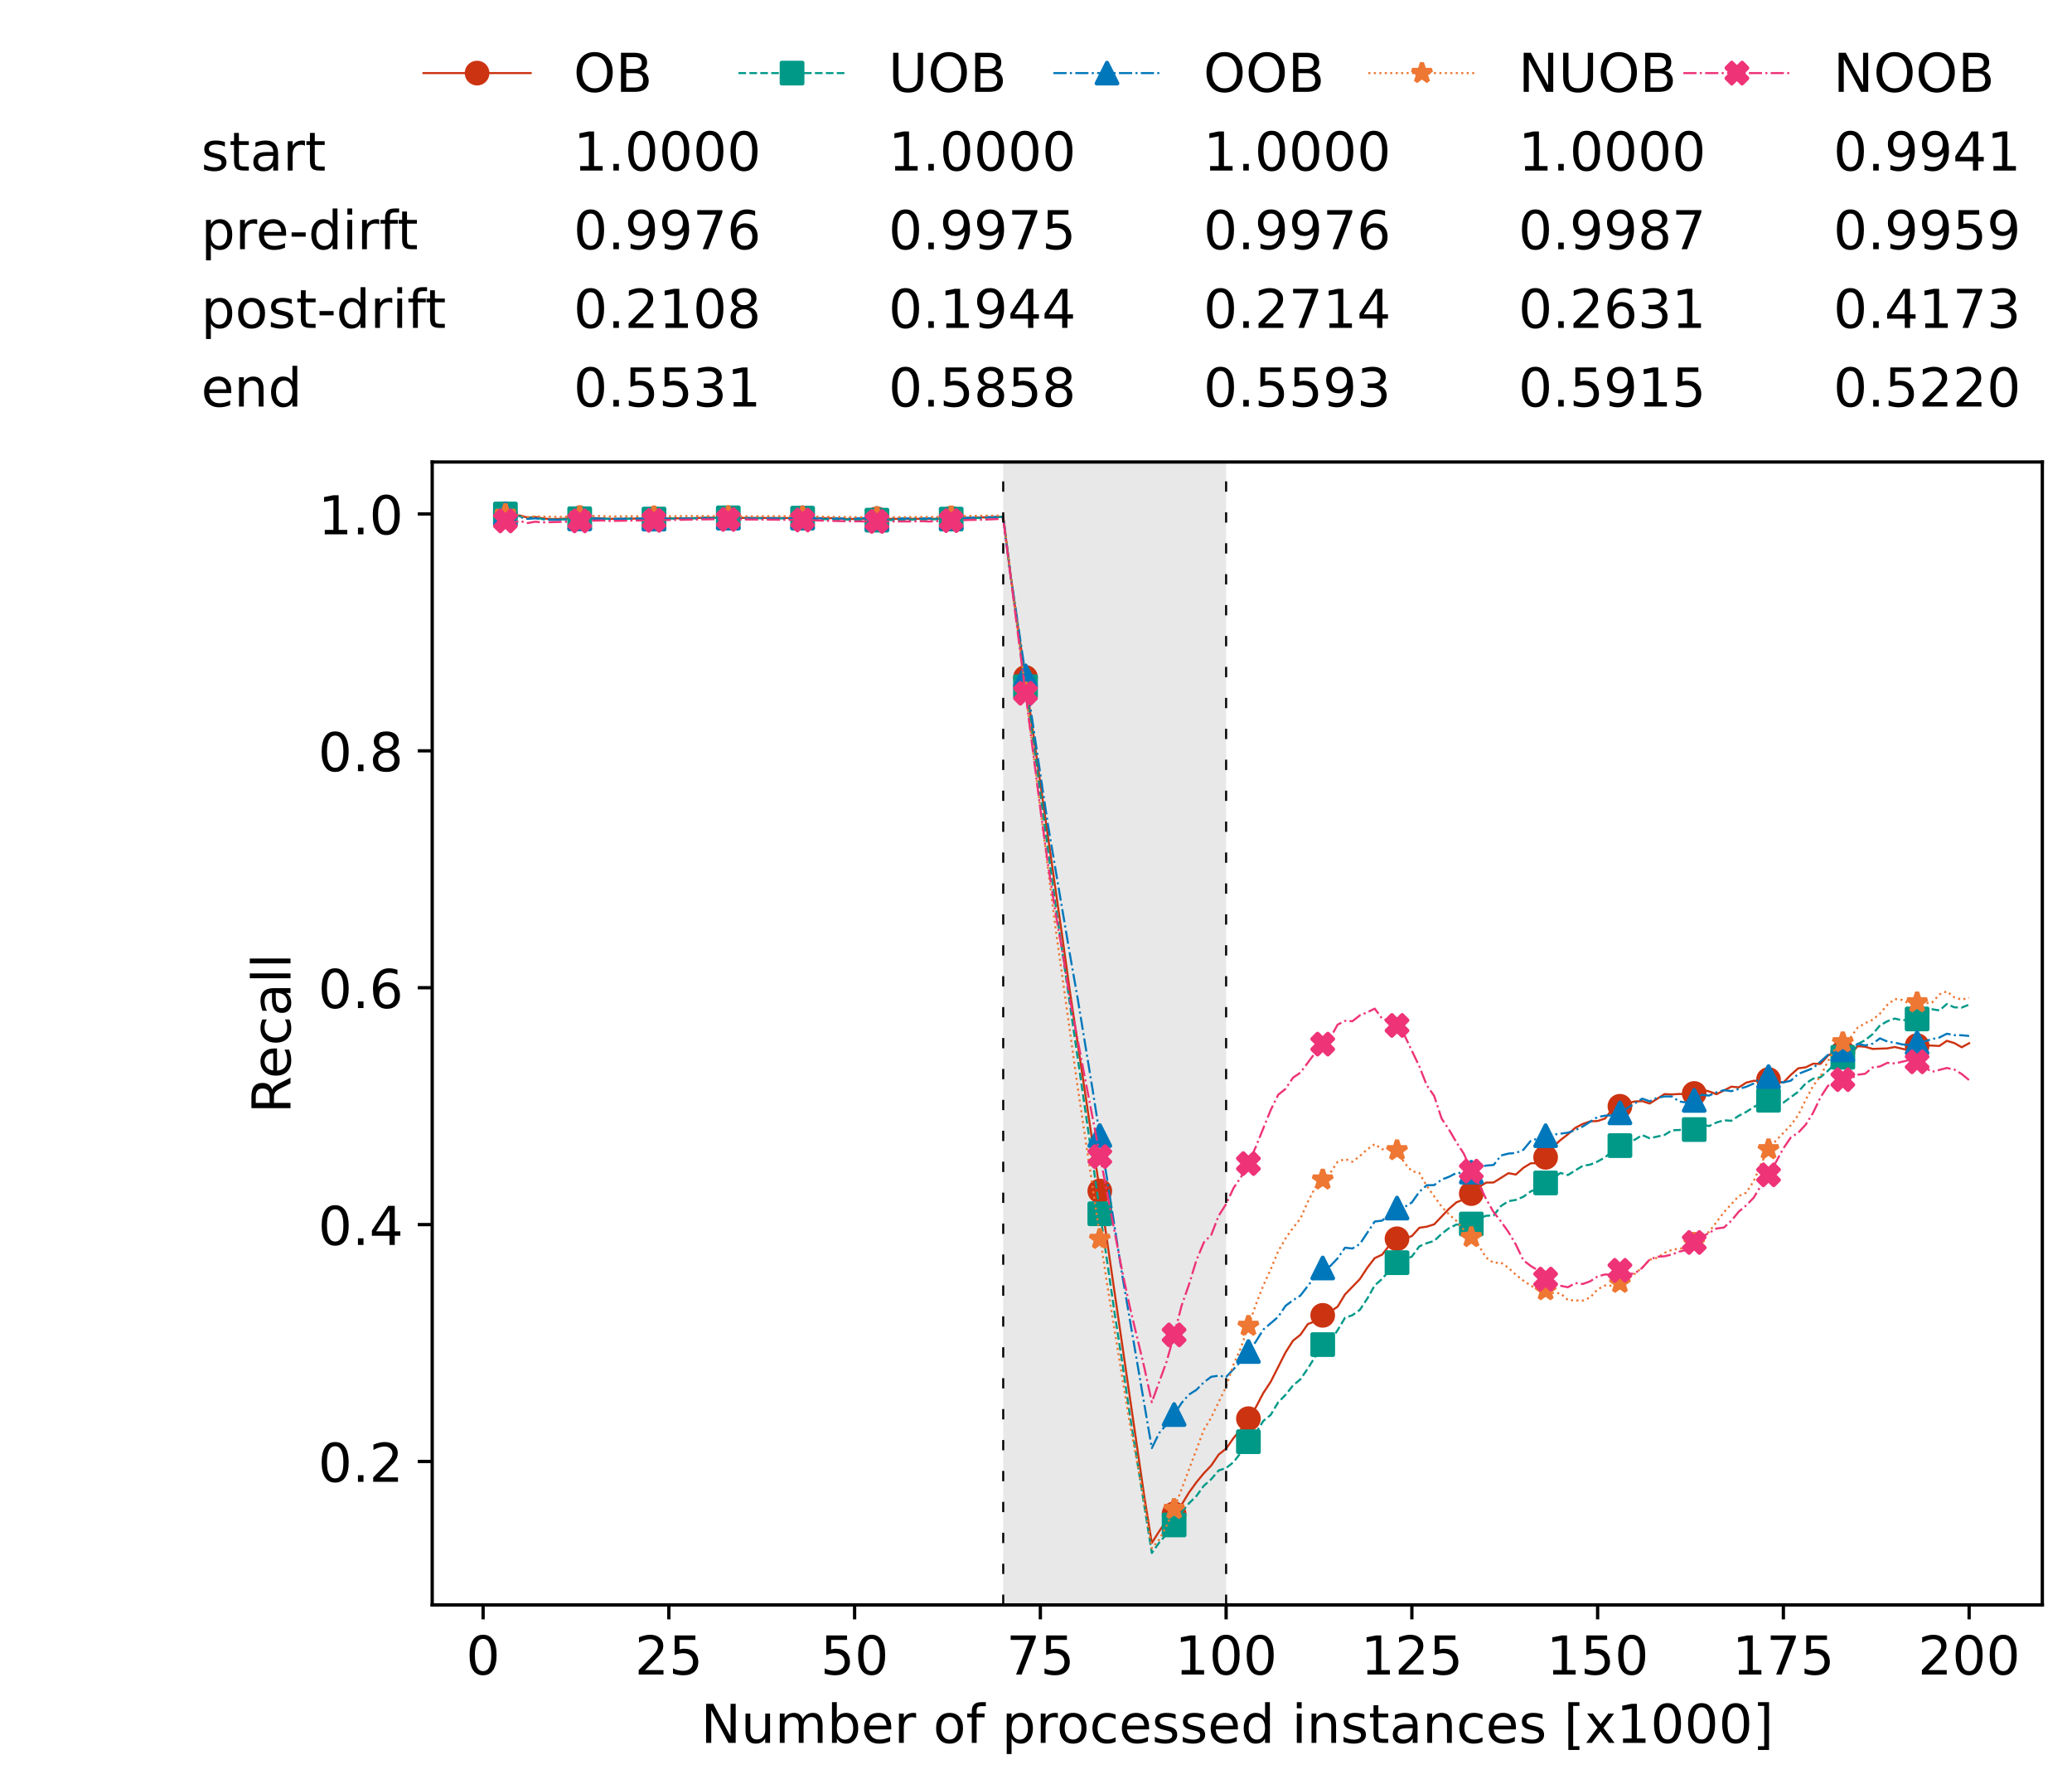 <?xml version="1.0" encoding="utf-8" standalone="no"?>
<!DOCTYPE svg PUBLIC "-//W3C//DTD SVG 1.1//EN"
  "http://www.w3.org/Graphics/SVG/1.1/DTD/svg11.dtd">
<!-- Created with matplotlib (https://matplotlib.org/) -->
<svg height="432.615pt" version="1.1" viewBox="0 0 502.65 432.615" width="502.65pt" xmlns="http://www.w3.org/2000/svg" xmlns:xlink="http://www.w3.org/1999/xlink">
 <defs>
  <style type="text/css">*{stroke-linecap:butt;stroke-linejoin:round;}</style>
 </defs>
 <g id="figure_1">
  <g id="patch_1">
   <path d="M 0 432.615 
L 502.65 432.615 
L 502.65 0 
L 0 0 
z
" style="fill:#ffffff;"/>
  </g>
  <g id="axes_1">
   <g id="patch_2">
    <path d="M 104.85 389.252 
L 495.45 389.252 
L 495.45 112.052 
L 104.85 112.052 
z
" style="fill:#ffffff;"/>
   </g>
   <g id="patch_3">
    <path clip-path="url(#p582c22f120)" d="M 297.446 389.252 
L 297.446 112.052 
L 243.372 112.052 
L 243.372 389.252 
z
" style="fill:#d3d3d3;opacity:0.5;"/>
   </g>
   <g id="matplotlib.axis_1">
    <g id="xtick_1">
     <g id="line2d_1">
      <defs>
       <path d="M 0 0 
L 0 3.5 
" id="m789c814e6c" style="stroke:#000000;stroke-width:0.8;"/>
      </defs>
      <g>
       <use style="stroke:#000000;stroke-width:0.8;" x="117.197" xlink:href="#m789c814e6c" y="389.252"/>
      </g>
     </g>
     <g id="text_1">
      <!-- 0 -->
      <g transform="translate(113.061 406.13)scale(0.13 -0.13)">
       <defs>
        <path d="M 31.781 66.406 
Q 24.172 66.406 20.328 58.906 
Q 16.5 51.422 16.5 36.375 
Q 16.5 21.391 20.328 13.891 
Q 24.172 6.391 31.781 6.391 
Q 39.453 6.391 43.281 13.891 
Q 47.125 21.391 47.125 36.375 
Q 47.125 51.422 43.281 58.906 
Q 39.453 66.406 31.781 66.406 
z
M 31.781 74.219 
Q 44.047 74.219 50.516 64.516 
Q 56.984 54.828 56.984 36.375 
Q 56.984 17.969 50.516 8.266 
Q 44.047 -1.422 31.781 -1.422 
Q 19.531 -1.422 13.062 8.266 
Q 6.594 17.969 6.594 36.375 
Q 6.594 54.828 13.062 64.516 
Q 19.531 74.219 31.781 74.219 
z
" id="DejaVuSans-48"/>
       </defs>
       <use xlink:href="#DejaVuSans-48"/>
      </g>
     </g>
    </g>
    <g id="xtick_2">
     <g id="line2d_2">
      <g>
       <use style="stroke:#000000;stroke-width:0.8;" x="162.259" xlink:href="#m789c814e6c" y="389.252"/>
      </g>
     </g>
     <g id="text_2">
      <!-- 25 -->
      <g transform="translate(153.988 406.13)scale(0.13 -0.13)">
       <defs>
        <path d="M 19.188 8.297 
L 53.609 8.297 
L 53.609 0 
L 7.328 0 
L 7.328 8.297 
Q 12.938 14.109 22.625 23.891 
Q 32.328 33.688 34.812 36.531 
Q 39.547 41.844 41.422 45.531 
Q 43.312 49.219 43.312 52.781 
Q 43.312 58.594 39.234 62.25 
Q 35.156 65.922 28.609 65.922 
Q 23.969 65.922 18.812 64.312 
Q 13.672 62.703 7.812 59.422 
L 7.812 69.391 
Q 13.766 71.781 18.938 73 
Q 24.125 74.219 28.422 74.219 
Q 39.75 74.219 46.484 68.547 
Q 53.219 62.891 53.219 53.422 
Q 53.219 48.922 51.531 44.891 
Q 49.859 40.875 45.406 35.406 
Q 44.188 33.984 37.641 27.219 
Q 31.109 20.453 19.188 8.297 
z
" id="DejaVuSans-50"/>
        <path d="M 10.797 72.906 
L 49.516 72.906 
L 49.516 64.594 
L 19.828 64.594 
L 19.828 46.734 
Q 21.969 47.469 24.109 47.828 
Q 26.266 48.188 28.422 48.188 
Q 40.625 48.188 47.75 41.5 
Q 54.891 34.812 54.891 23.391 
Q 54.891 11.625 47.562 5.094 
Q 40.234 -1.422 26.906 -1.422 
Q 22.312 -1.422 17.547 -0.641 
Q 12.797 0.141 7.719 1.703 
L 7.719 11.625 
Q 12.109 9.234 16.797 8.062 
Q 21.484 6.891 26.703 6.891 
Q 35.156 6.891 40.078 11.328 
Q 45.016 15.766 45.016 23.391 
Q 45.016 31 40.078 35.438 
Q 35.156 39.891 26.703 39.891 
Q 22.75 39.891 18.812 39.016 
Q 14.891 38.141 10.797 36.281 
z
" id="DejaVuSans-53"/>
       </defs>
       <use xlink:href="#DejaVuSans-50"/>
       <use x="63.623" xlink:href="#DejaVuSans-53"/>
      </g>
     </g>
    </g>
    <g id="xtick_3">
     <g id="line2d_3">
      <g>
       <use style="stroke:#000000;stroke-width:0.8;" x="207.322" xlink:href="#m789c814e6c" y="389.252"/>
      </g>
     </g>
     <g id="text_3">
      <!-- 50 -->
      <g transform="translate(199.05 406.13)scale(0.13 -0.13)">
       <use xlink:href="#DejaVuSans-53"/>
       <use x="63.623" xlink:href="#DejaVuSans-48"/>
      </g>
     </g>
    </g>
    <g id="xtick_4">
     <g id="line2d_4">
      <g>
       <use style="stroke:#000000;stroke-width:0.8;" x="252.384" xlink:href="#m789c814e6c" y="389.252"/>
      </g>
     </g>
     <g id="text_4">
      <!-- 75 -->
      <g transform="translate(244.113 406.13)scale(0.13 -0.13)">
       <defs>
        <path d="M 8.203 72.906 
L 55.078 72.906 
L 55.078 68.703 
L 28.609 0 
L 18.312 0 
L 43.219 64.594 
L 8.203 64.594 
z
" id="DejaVuSans-55"/>
       </defs>
       <use xlink:href="#DejaVuSans-55"/>
       <use x="63.623" xlink:href="#DejaVuSans-53"/>
      </g>
     </g>
    </g>
    <g id="xtick_5">
     <g id="line2d_5">
      <g>
       <use style="stroke:#000000;stroke-width:0.8;" x="297.446" xlink:href="#m789c814e6c" y="389.252"/>
      </g>
     </g>
     <g id="text_5">
      <!-- 100 -->
      <g transform="translate(285.039 406.13)scale(0.13 -0.13)">
       <defs>
        <path d="M 12.406 8.297 
L 28.516 8.297 
L 28.516 63.922 
L 10.984 60.406 
L 10.984 69.391 
L 28.422 72.906 
L 38.281 72.906 
L 38.281 8.297 
L 54.391 8.297 
L 54.391 0 
L 12.406 0 
z
" id="DejaVuSans-49"/>
       </defs>
       <use xlink:href="#DejaVuSans-49"/>
       <use x="63.623" xlink:href="#DejaVuSans-48"/>
       <use x="127.246" xlink:href="#DejaVuSans-48"/>
      </g>
     </g>
    </g>
    <g id="xtick_6">
     <g id="line2d_6">
      <g>
       <use style="stroke:#000000;stroke-width:0.8;" x="342.509" xlink:href="#m789c814e6c" y="389.252"/>
      </g>
     </g>
     <g id="text_6">
      <!-- 125 -->
      <g transform="translate(330.102 406.13)scale(0.13 -0.13)">
       <use xlink:href="#DejaVuSans-49"/>
       <use x="63.623" xlink:href="#DejaVuSans-50"/>
       <use x="127.246" xlink:href="#DejaVuSans-53"/>
      </g>
     </g>
    </g>
    <g id="xtick_7">
     <g id="line2d_7">
      <g>
       <use style="stroke:#000000;stroke-width:0.8;" x="387.571" xlink:href="#m789c814e6c" y="389.252"/>
      </g>
     </g>
     <g id="text_7">
      <!-- 150 -->
      <g transform="translate(375.164 406.13)scale(0.13 -0.13)">
       <use xlink:href="#DejaVuSans-49"/>
       <use x="63.623" xlink:href="#DejaVuSans-53"/>
       <use x="127.246" xlink:href="#DejaVuSans-48"/>
      </g>
     </g>
    </g>
    <g id="xtick_8">
     <g id="line2d_8">
      <g>
       <use style="stroke:#000000;stroke-width:0.8;" x="432.633" xlink:href="#m789c814e6c" y="389.252"/>
      </g>
     </g>
     <g id="text_8">
      <!-- 175 -->
      <g transform="translate(420.226 406.13)scale(0.13 -0.13)">
       <use xlink:href="#DejaVuSans-49"/>
       <use x="63.623" xlink:href="#DejaVuSans-55"/>
       <use x="127.246" xlink:href="#DejaVuSans-53"/>
      </g>
     </g>
    </g>
    <g id="xtick_9">
     <g id="line2d_9">
      <g>
       <use style="stroke:#000000;stroke-width:0.8;" x="477.695" xlink:href="#m789c814e6c" y="389.252"/>
      </g>
     </g>
     <g id="text_9">
      <!-- 200 -->
      <g transform="translate(465.289 406.13)scale(0.13 -0.13)">
       <use xlink:href="#DejaVuSans-50"/>
       <use x="63.623" xlink:href="#DejaVuSans-48"/>
       <use x="127.246" xlink:href="#DejaVuSans-48"/>
      </g>
     </g>
    </g>
    <g id="text_10">
     <!-- Number of processed instances [x1000] -->
     <g transform="translate(170.025 422.711)scale(0.13 -0.13)">
      <defs>
       <path d="M 9.812 72.906 
L 23.094 72.906 
L 55.422 11.922 
L 55.422 72.906 
L 64.984 72.906 
L 64.984 0 
L 51.703 0 
L 19.391 60.984 
L 19.391 0 
L 9.812 0 
z
" id="DejaVuSans-78"/>
       <path d="M 8.5 21.578 
L 8.5 54.688 
L 17.484 54.688 
L 17.484 21.922 
Q 17.484 14.156 20.5 10.266 
Q 23.531 6.391 29.594 6.391 
Q 36.859 6.391 41.078 11.031 
Q 45.312 15.672 45.312 23.688 
L 45.312 54.688 
L 54.297 54.688 
L 54.297 0 
L 45.312 0 
L 45.312 8.406 
Q 42.047 3.422 37.719 1 
Q 33.406 -1.422 27.688 -1.422 
Q 18.266 -1.422 13.375 4.438 
Q 8.5 10.297 8.5 21.578 
z
M 31.109 56 
z
" id="DejaVuSans-117"/>
       <path d="M 52 44.188 
Q 55.375 50.25 60.062 53.125 
Q 64.75 56 71.094 56 
Q 79.641 56 84.281 50.016 
Q 88.922 44.047 88.922 33.016 
L 88.922 0 
L 79.891 0 
L 79.891 32.719 
Q 79.891 40.578 77.094 44.375 
Q 74.312 48.188 68.609 48.188 
Q 61.625 48.188 57.562 43.547 
Q 53.516 38.922 53.516 30.906 
L 53.516 0 
L 44.484 0 
L 44.484 32.719 
Q 44.484 40.625 41.703 44.406 
Q 38.922 48.188 33.109 48.188 
Q 26.219 48.188 22.156 43.531 
Q 18.109 38.875 18.109 30.906 
L 18.109 0 
L 9.078 0 
L 9.078 54.688 
L 18.109 54.688 
L 18.109 46.188 
Q 21.188 51.219 25.484 53.609 
Q 29.781 56 35.688 56 
Q 41.656 56 45.828 52.969 
Q 50 49.953 52 44.188 
z
" id="DejaVuSans-109"/>
       <path d="M 48.688 27.297 
Q 48.688 37.203 44.609 42.844 
Q 40.531 48.484 33.406 48.484 
Q 26.266 48.484 22.188 42.844 
Q 18.109 37.203 18.109 27.297 
Q 18.109 17.391 22.188 11.75 
Q 26.266 6.109 33.406 6.109 
Q 40.531 6.109 44.609 11.75 
Q 48.688 17.391 48.688 27.297 
z
M 18.109 46.391 
Q 20.953 51.266 25.266 53.625 
Q 29.594 56 35.594 56 
Q 45.562 56 51.781 48.094 
Q 58.016 40.188 58.016 27.297 
Q 58.016 14.406 51.781 6.484 
Q 45.562 -1.422 35.594 -1.422 
Q 29.594 -1.422 25.266 0.953 
Q 20.953 3.328 18.109 8.203 
L 18.109 0 
L 9.078 0 
L 9.078 75.984 
L 18.109 75.984 
z
" id="DejaVuSans-98"/>
       <path d="M 56.203 29.594 
L 56.203 25.203 
L 14.891 25.203 
Q 15.484 15.922 20.484 11.062 
Q 25.484 6.203 34.422 6.203 
Q 39.594 6.203 44.453 7.469 
Q 49.312 8.734 54.109 11.281 
L 54.109 2.781 
Q 49.266 0.734 44.188 -0.344 
Q 39.109 -1.422 33.891 -1.422 
Q 20.797 -1.422 13.156 6.188 
Q 5.516 13.812 5.516 26.812 
Q 5.516 40.234 12.766 48.109 
Q 20.016 56 32.328 56 
Q 43.359 56 49.781 48.891 
Q 56.203 41.797 56.203 29.594 
z
M 47.219 32.234 
Q 47.125 39.594 43.094 43.984 
Q 39.062 48.391 32.422 48.391 
Q 24.906 48.391 20.391 44.141 
Q 15.875 39.891 15.188 32.172 
z
" id="DejaVuSans-101"/>
       <path d="M 41.109 46.297 
Q 39.594 47.172 37.812 47.578 
Q 36.031 48 33.891 48 
Q 26.266 48 22.188 43.047 
Q 18.109 38.094 18.109 28.812 
L 18.109 0 
L 9.078 0 
L 9.078 54.688 
L 18.109 54.688 
L 18.109 46.188 
Q 20.953 51.172 25.484 53.578 
Q 30.031 56 36.531 56 
Q 37.453 56 38.578 55.875 
Q 39.703 55.766 41.062 55.516 
z
" id="DejaVuSans-114"/>
       <path id="DejaVuSans-32"/>
       <path d="M 30.609 48.391 
Q 23.391 48.391 19.188 42.75 
Q 14.984 37.109 14.984 27.297 
Q 14.984 17.484 19.156 11.844 
Q 23.344 6.203 30.609 6.203 
Q 37.797 6.203 41.984 11.859 
Q 46.188 17.531 46.188 27.297 
Q 46.188 37.016 41.984 42.703 
Q 37.797 48.391 30.609 48.391 
z
M 30.609 56 
Q 42.328 56 49.016 48.375 
Q 55.719 40.766 55.719 27.297 
Q 55.719 13.875 49.016 6.219 
Q 42.328 -1.422 30.609 -1.422 
Q 18.844 -1.422 12.172 6.219 
Q 5.516 13.875 5.516 27.297 
Q 5.516 40.766 12.172 48.375 
Q 18.844 56 30.609 56 
z
" id="DejaVuSans-111"/>
       <path d="M 37.109 75.984 
L 37.109 68.5 
L 28.516 68.5 
Q 23.688 68.5 21.797 66.547 
Q 19.922 64.594 19.922 59.516 
L 19.922 54.688 
L 34.719 54.688 
L 34.719 47.703 
L 19.922 47.703 
L 19.922 0 
L 10.891 0 
L 10.891 47.703 
L 2.297 47.703 
L 2.297 54.688 
L 10.891 54.688 
L 10.891 58.5 
Q 10.891 67.625 15.141 71.797 
Q 19.391 75.984 28.609 75.984 
z
" id="DejaVuSans-102"/>
       <path d="M 18.109 8.203 
L 18.109 -20.797 
L 9.078 -20.797 
L 9.078 54.688 
L 18.109 54.688 
L 18.109 46.391 
Q 20.953 51.266 25.266 53.625 
Q 29.594 56 35.594 56 
Q 45.562 56 51.781 48.094 
Q 58.016 40.188 58.016 27.297 
Q 58.016 14.406 51.781 6.484 
Q 45.562 -1.422 35.594 -1.422 
Q 29.594 -1.422 25.266 0.953 
Q 20.953 3.328 18.109 8.203 
z
M 48.688 27.297 
Q 48.688 37.203 44.609 42.844 
Q 40.531 48.484 33.406 48.484 
Q 26.266 48.484 22.188 42.844 
Q 18.109 37.203 18.109 27.297 
Q 18.109 17.391 22.188 11.75 
Q 26.266 6.109 33.406 6.109 
Q 40.531 6.109 44.609 11.75 
Q 48.688 17.391 48.688 27.297 
z
" id="DejaVuSans-112"/>
       <path d="M 48.781 52.594 
L 48.781 44.188 
Q 44.969 46.297 41.141 47.344 
Q 37.312 48.391 33.406 48.391 
Q 24.656 48.391 19.812 42.844 
Q 14.984 37.312 14.984 27.297 
Q 14.984 17.281 19.812 11.734 
Q 24.656 6.203 33.406 6.203 
Q 37.312 6.203 41.141 7.25 
Q 44.969 8.297 48.781 10.406 
L 48.781 2.094 
Q 45.016 0.344 40.984 -0.531 
Q 36.969 -1.422 32.422 -1.422 
Q 20.062 -1.422 12.781 6.344 
Q 5.516 14.109 5.516 27.297 
Q 5.516 40.672 12.859 48.328 
Q 20.219 56 33.016 56 
Q 37.156 56 41.109 55.141 
Q 45.062 54.297 48.781 52.594 
z
" id="DejaVuSans-99"/>
       <path d="M 44.281 53.078 
L 44.281 44.578 
Q 40.484 46.531 36.375 47.5 
Q 32.281 48.484 27.875 48.484 
Q 21.188 48.484 17.844 46.438 
Q 14.5 44.391 14.5 40.281 
Q 14.5 37.156 16.891 35.375 
Q 19.281 33.594 26.516 31.984 
L 29.594 31.297 
Q 39.156 29.25 43.188 25.516 
Q 47.219 21.781 47.219 15.094 
Q 47.219 7.469 41.188 3.016 
Q 35.156 -1.422 24.609 -1.422 
Q 20.219 -1.422 15.453 -0.562 
Q 10.688 0.297 5.422 2 
L 5.422 11.281 
Q 10.406 8.688 15.234 7.391 
Q 20.062 6.109 24.812 6.109 
Q 31.156 6.109 34.562 8.281 
Q 37.984 10.453 37.984 14.406 
Q 37.984 18.062 35.516 20.016 
Q 33.062 21.969 24.703 23.781 
L 21.578 24.516 
Q 13.234 26.266 9.516 29.906 
Q 5.812 33.547 5.812 39.891 
Q 5.812 47.609 11.281 51.797 
Q 16.75 56 26.812 56 
Q 31.781 56 36.172 55.266 
Q 40.578 54.547 44.281 53.078 
z
" id="DejaVuSans-115"/>
       <path d="M 45.406 46.391 
L 45.406 75.984 
L 54.391 75.984 
L 54.391 0 
L 45.406 0 
L 45.406 8.203 
Q 42.578 3.328 38.25 0.953 
Q 33.938 -1.422 27.875 -1.422 
Q 17.969 -1.422 11.734 6.484 
Q 5.516 14.406 5.516 27.297 
Q 5.516 40.188 11.734 48.094 
Q 17.969 56 27.875 56 
Q 33.938 56 38.25 53.625 
Q 42.578 51.266 45.406 46.391 
z
M 14.797 27.297 
Q 14.797 17.391 18.875 11.75 
Q 22.953 6.109 30.078 6.109 
Q 37.203 6.109 41.297 11.75 
Q 45.406 17.391 45.406 27.297 
Q 45.406 37.203 41.297 42.844 
Q 37.203 48.484 30.078 48.484 
Q 22.953 48.484 18.875 42.844 
Q 14.797 37.203 14.797 27.297 
z
" id="DejaVuSans-100"/>
       <path d="M 9.422 54.688 
L 18.406 54.688 
L 18.406 0 
L 9.422 0 
z
M 9.422 75.984 
L 18.406 75.984 
L 18.406 64.594 
L 9.422 64.594 
z
" id="DejaVuSans-105"/>
       <path d="M 54.891 33.016 
L 54.891 0 
L 45.906 0 
L 45.906 32.719 
Q 45.906 40.484 42.875 44.328 
Q 39.844 48.188 33.797 48.188 
Q 26.516 48.188 22.312 43.547 
Q 18.109 38.922 18.109 30.906 
L 18.109 0 
L 9.078 0 
L 9.078 54.688 
L 18.109 54.688 
L 18.109 46.188 
Q 21.344 51.125 25.703 53.562 
Q 30.078 56 35.797 56 
Q 45.219 56 50.047 50.172 
Q 54.891 44.344 54.891 33.016 
z
" id="DejaVuSans-110"/>
       <path d="M 18.312 70.219 
L 18.312 54.688 
L 36.812 54.688 
L 36.812 47.703 
L 18.312 47.703 
L 18.312 18.016 
Q 18.312 11.328 20.141 9.422 
Q 21.969 7.516 27.594 7.516 
L 36.812 7.516 
L 36.812 0 
L 27.594 0 
Q 17.188 0 13.234 3.875 
Q 9.281 7.766 9.281 18.016 
L 9.281 47.703 
L 2.688 47.703 
L 2.688 54.688 
L 9.281 54.688 
L 9.281 70.219 
z
" id="DejaVuSans-116"/>
       <path d="M 34.281 27.484 
Q 23.391 27.484 19.188 25 
Q 14.984 22.516 14.984 16.5 
Q 14.984 11.719 18.141 8.906 
Q 21.297 6.109 26.703 6.109 
Q 34.188 6.109 38.703 11.406 
Q 43.219 16.703 43.219 25.484 
L 43.219 27.484 
z
M 52.203 31.203 
L 52.203 0 
L 43.219 0 
L 43.219 8.297 
Q 40.141 3.328 35.547 0.953 
Q 30.953 -1.422 24.312 -1.422 
Q 15.922 -1.422 10.953 3.297 
Q 6 8.016 6 15.922 
Q 6 25.141 12.172 29.828 
Q 18.359 34.516 30.609 34.516 
L 43.219 34.516 
L 43.219 35.406 
Q 43.219 41.609 39.141 45 
Q 35.062 48.391 27.688 48.391 
Q 23 48.391 18.547 47.266 
Q 14.109 46.141 10.016 43.891 
L 10.016 52.203 
Q 14.938 54.109 19.578 55.047 
Q 24.219 56 28.609 56 
Q 40.484 56 46.344 49.844 
Q 52.203 43.703 52.203 31.203 
z
" id="DejaVuSans-97"/>
       <path d="M 8.594 75.984 
L 29.297 75.984 
L 29.297 69 
L 17.578 69 
L 17.578 -6.203 
L 29.297 -6.203 
L 29.297 -13.188 
L 8.594 -13.188 
z
" id="DejaVuSans-91"/>
       <path d="M 54.891 54.688 
L 35.109 28.078 
L 55.906 0 
L 45.312 0 
L 29.391 21.484 
L 13.484 0 
L 2.875 0 
L 24.125 28.609 
L 4.688 54.688 
L 15.281 54.688 
L 29.781 35.203 
L 44.281 54.688 
z
" id="DejaVuSans-120"/>
       <path d="M 30.422 75.984 
L 30.422 -13.188 
L 9.719 -13.188 
L 9.719 -6.203 
L 21.391 -6.203 
L 21.391 69 
L 9.719 69 
L 9.719 75.984 
z
" id="DejaVuSans-93"/>
      </defs>
      <use xlink:href="#DejaVuSans-78"/>
      <use x="74.805" xlink:href="#DejaVuSans-117"/>
      <use x="138.184" xlink:href="#DejaVuSans-109"/>
      <use x="235.596" xlink:href="#DejaVuSans-98"/>
      <use x="299.072" xlink:href="#DejaVuSans-101"/>
      <use x="360.596" xlink:href="#DejaVuSans-114"/>
      <use x="401.709" xlink:href="#DejaVuSans-32"/>
      <use x="433.496" xlink:href="#DejaVuSans-111"/>
      <use x="494.678" xlink:href="#DejaVuSans-102"/>
      <use x="529.883" xlink:href="#DejaVuSans-32"/>
      <use x="561.67" xlink:href="#DejaVuSans-112"/>
      <use x="625.146" xlink:href="#DejaVuSans-114"/>
      <use x="664.01" xlink:href="#DejaVuSans-111"/>
      <use x="725.191" xlink:href="#DejaVuSans-99"/>
      <use x="780.172" xlink:href="#DejaVuSans-101"/>
      <use x="841.695" xlink:href="#DejaVuSans-115"/>
      <use x="893.795" xlink:href="#DejaVuSans-115"/>
      <use x="945.895" xlink:href="#DejaVuSans-101"/>
      <use x="1007.418" xlink:href="#DejaVuSans-100"/>
      <use x="1070.895" xlink:href="#DejaVuSans-32"/>
      <use x="1102.682" xlink:href="#DejaVuSans-105"/>
      <use x="1130.465" xlink:href="#DejaVuSans-110"/>
      <use x="1193.844" xlink:href="#DejaVuSans-115"/>
      <use x="1245.943" xlink:href="#DejaVuSans-116"/>
      <use x="1285.152" xlink:href="#DejaVuSans-97"/>
      <use x="1346.432" xlink:href="#DejaVuSans-110"/>
      <use x="1409.811" xlink:href="#DejaVuSans-99"/>
      <use x="1464.791" xlink:href="#DejaVuSans-101"/>
      <use x="1526.314" xlink:href="#DejaVuSans-115"/>
      <use x="1578.414" xlink:href="#DejaVuSans-32"/>
      <use x="1610.201" xlink:href="#DejaVuSans-91"/>
      <use x="1649.215" xlink:href="#DejaVuSans-120"/>
      <use x="1708.395" xlink:href="#DejaVuSans-49"/>
      <use x="1772.018" xlink:href="#DejaVuSans-48"/>
      <use x="1835.641" xlink:href="#DejaVuSans-48"/>
      <use x="1899.264" xlink:href="#DejaVuSans-48"/>
      <use x="1962.887" xlink:href="#DejaVuSans-93"/>
     </g>
    </g>
   </g>
   <g id="matplotlib.axis_2">
    <g id="ytick_1">
     <g id="line2d_10">
      <defs>
       <path d="M 0 0 
L -3.5 0 
" id="m0863ccb83b" style="stroke:#000000;stroke-width:0.8;"/>
      </defs>
      <g>
       <use style="stroke:#000000;stroke-width:0.8;" x="104.85" xlink:href="#m0863ccb83b" y="354.454"/>
      </g>
     </g>
     <g id="text_11">
      <!-- 0.2 -->
      <g transform="translate(77.176 359.393)scale(0.13 -0.13)">
       <defs>
        <path d="M 10.688 12.406 
L 21 12.406 
L 21 0 
L 10.688 0 
z
" id="DejaVuSans-46"/>
       </defs>
       <use xlink:href="#DejaVuSans-48"/>
       <use x="63.623" xlink:href="#DejaVuSans-46"/>
       <use x="95.41" xlink:href="#DejaVuSans-50"/>
      </g>
     </g>
    </g>
    <g id="ytick_2">
     <g id="line2d_11">
      <g>
       <use style="stroke:#000000;stroke-width:0.8;" x="104.85" xlink:href="#m0863ccb83b" y="297.004"/>
      </g>
     </g>
     <g id="text_12">
      <!-- 0.4 -->
      <g transform="translate(77.176 301.943)scale(0.13 -0.13)">
       <defs>
        <path d="M 37.797 64.312 
L 12.891 25.391 
L 37.797 25.391 
z
M 35.203 72.906 
L 47.609 72.906 
L 47.609 25.391 
L 58.016 25.391 
L 58.016 17.188 
L 47.609 17.188 
L 47.609 0 
L 37.797 0 
L 37.797 17.188 
L 4.891 17.188 
L 4.891 26.703 
z
" id="DejaVuSans-52"/>
       </defs>
       <use xlink:href="#DejaVuSans-48"/>
       <use x="63.623" xlink:href="#DejaVuSans-46"/>
       <use x="95.41" xlink:href="#DejaVuSans-52"/>
      </g>
     </g>
    </g>
    <g id="ytick_3">
     <g id="line2d_12">
      <g>
       <use style="stroke:#000000;stroke-width:0.8;" x="104.85" xlink:href="#m0863ccb83b" y="239.553"/>
      </g>
     </g>
     <g id="text_13">
      <!-- 0.6 -->
      <g transform="translate(77.176 244.492)scale(0.13 -0.13)">
       <defs>
        <path d="M 33.016 40.375 
Q 26.375 40.375 22.484 35.828 
Q 18.609 31.297 18.609 23.391 
Q 18.609 15.531 22.484 10.953 
Q 26.375 6.391 33.016 6.391 
Q 39.656 6.391 43.531 10.953 
Q 47.406 15.531 47.406 23.391 
Q 47.406 31.297 43.531 35.828 
Q 39.656 40.375 33.016 40.375 
z
M 52.594 71.297 
L 52.594 62.312 
Q 48.875 64.062 45.094 64.984 
Q 41.312 65.922 37.594 65.922 
Q 27.828 65.922 22.672 59.328 
Q 17.531 52.734 16.797 39.406 
Q 19.672 43.656 24.016 45.922 
Q 28.375 48.188 33.594 48.188 
Q 44.578 48.188 50.953 41.516 
Q 57.328 34.859 57.328 23.391 
Q 57.328 12.156 50.688 5.359 
Q 44.047 -1.422 33.016 -1.422 
Q 20.359 -1.422 13.672 8.266 
Q 6.984 17.969 6.984 36.375 
Q 6.984 53.656 15.188 63.938 
Q 23.391 74.219 37.203 74.219 
Q 40.922 74.219 44.703 73.484 
Q 48.484 72.75 52.594 71.297 
z
" id="DejaVuSans-54"/>
       </defs>
       <use xlink:href="#DejaVuSans-48"/>
       <use x="63.623" xlink:href="#DejaVuSans-46"/>
       <use x="95.41" xlink:href="#DejaVuSans-54"/>
      </g>
     </g>
    </g>
    <g id="ytick_4">
     <g id="line2d_13">
      <g>
       <use style="stroke:#000000;stroke-width:0.8;" x="104.85" xlink:href="#m0863ccb83b" y="182.102"/>
      </g>
     </g>
     <g id="text_14">
      <!-- 0.8 -->
      <g transform="translate(77.176 187.041)scale(0.13 -0.13)">
       <defs>
        <path d="M 31.781 34.625 
Q 24.75 34.625 20.719 30.859 
Q 16.703 27.094 16.703 20.516 
Q 16.703 13.922 20.719 10.156 
Q 24.75 6.391 31.781 6.391 
Q 38.812 6.391 42.859 10.172 
Q 46.922 13.969 46.922 20.516 
Q 46.922 27.094 42.891 30.859 
Q 38.875 34.625 31.781 34.625 
z
M 21.922 38.812 
Q 15.578 40.375 12.031 44.719 
Q 8.5 49.078 8.5 55.328 
Q 8.5 64.062 14.719 69.141 
Q 20.953 74.219 31.781 74.219 
Q 42.672 74.219 48.875 69.141 
Q 55.078 64.062 55.078 55.328 
Q 55.078 49.078 51.531 44.719 
Q 48 40.375 41.703 38.812 
Q 48.828 37.156 52.797 32.312 
Q 56.781 27.484 56.781 20.516 
Q 56.781 9.906 50.312 4.234 
Q 43.844 -1.422 31.781 -1.422 
Q 19.734 -1.422 13.25 4.234 
Q 6.781 9.906 6.781 20.516 
Q 6.781 27.484 10.781 32.312 
Q 14.797 37.156 21.922 38.812 
z
M 18.312 54.391 
Q 18.312 48.734 21.844 45.562 
Q 25.391 42.391 31.781 42.391 
Q 38.141 42.391 41.719 45.562 
Q 45.312 48.734 45.312 54.391 
Q 45.312 60.062 41.719 63.234 
Q 38.141 66.406 31.781 66.406 
Q 25.391 66.406 21.844 63.234 
Q 18.312 60.062 18.312 54.391 
z
" id="DejaVuSans-56"/>
       </defs>
       <use xlink:href="#DejaVuSans-48"/>
       <use x="63.623" xlink:href="#DejaVuSans-46"/>
       <use x="95.41" xlink:href="#DejaVuSans-56"/>
      </g>
     </g>
    </g>
    <g id="ytick_5">
     <g id="line2d_14">
      <g>
       <use style="stroke:#000000;stroke-width:0.8;" x="104.85" xlink:href="#m0863ccb83b" y="124.652"/>
      </g>
     </g>
     <g id="text_15">
      <!-- 1.0 -->
      <g transform="translate(77.176 129.591)scale(0.13 -0.13)">
       <use xlink:href="#DejaVuSans-49"/>
       <use x="63.623" xlink:href="#DejaVuSans-46"/>
       <use x="95.41" xlink:href="#DejaVuSans-48"/>
      </g>
     </g>
    </g>
    <g id="text_16">
     <!-- Recall -->
     <g transform="translate(70.472 270.044)rotate(-90)scale(0.13 -0.13)">
      <defs>
       <path d="M 44.391 34.188 
Q 47.562 33.109 50.562 29.594 
Q 53.562 26.078 56.594 19.922 
L 66.609 0 
L 56 0 
L 46.688 18.703 
Q 43.062 26.031 39.672 28.422 
Q 36.281 30.812 30.422 30.812 
L 19.672 30.812 
L 19.672 0 
L 9.812 0 
L 9.812 72.906 
L 32.078 72.906 
Q 44.578 72.906 50.734 67.672 
Q 56.891 62.453 56.891 51.906 
Q 56.891 45.016 53.688 40.469 
Q 50.484 35.938 44.391 34.188 
z
M 19.672 64.797 
L 19.672 38.922 
L 32.078 38.922 
Q 39.203 38.922 42.844 42.219 
Q 46.484 45.516 46.484 51.906 
Q 46.484 58.297 42.844 61.547 
Q 39.203 64.797 32.078 64.797 
z
" id="DejaVuSans-82"/>
       <path d="M 9.422 75.984 
L 18.406 75.984 
L 18.406 0 
L 9.422 0 
z
" id="DejaVuSans-108"/>
      </defs>
      <use xlink:href="#DejaVuSans-82"/>
      <use x="64.982" xlink:href="#DejaVuSans-101"/>
      <use x="126.506" xlink:href="#DejaVuSans-99"/>
      <use x="181.486" xlink:href="#DejaVuSans-97"/>
      <use x="242.766" xlink:href="#DejaVuSans-108"/>
      <use x="270.549" xlink:href="#DejaVuSans-108"/>
     </g>
    </g>
   </g>
   <g id="line2d_15"/>
   <g id="line2d_16"/>
   <g id="line2d_17"/>
   <g id="line2d_18"/>
   <g id="line2d_19"/>
   <g id="line2d_20">
    <path clip-path="url(#p582c22f120)" d="M 122.605 124.652 
L 124.407 124.948 
L 126.21 125.038 
L 128.012 125.547 
L 129.815 125.368 
L 131.617 125.714 
L 133.419 125.889 
L 135.222 125.87 
L 138.827 125.686 
L 144.234 125.634 
L 147.839 125.846 
L 155.049 125.771 
L 167.667 125.681 
L 171.272 125.541 
L 174.877 125.596 
L 201.914 125.668 
L 205.519 125.868 
L 228.952 125.812 
L 232.557 125.641 
L 243.372 125.348 
L 245.174 139.626 
L 257.791 227.807 
L 259.594 240.766 
L 266.804 288.862 
L 270.409 313.572 
L 277.619 363.107 
L 279.421 374.228 
L 281.224 371.362 
L 283.026 368.771 
L 284.829 367.157 
L 286.631 364.952 
L 288.434 361.997 
L 290.236 359.51 
L 292.039 357.32 
L 293.841 355.433 
L 295.644 352.777 
L 297.446 351.346 
L 299.249 348.768 
L 301.051 346.619 
L 302.854 344.078 
L 304.656 341.316 
L 306.459 337.871 
L 308.261 335.136 
L 311.866 327.998 
L 313.669 325.165 
L 315.471 323.73 
L 317.274 321.127 
L 319.076 320.448 
L 320.879 319.015 
L 322.681 318.113 
L 324.484 316.927 
L 326.286 313.943 
L 329.891 310.22 
L 331.694 307.47 
L 333.496 305.131 
L 335.299 304.296 
L 337.101 301.979 
L 338.904 300.445 
L 340.706 300.399 
L 342.509 299.791 
L 344.311 297.783 
L 346.114 297.508 
L 347.916 296.948 
L 351.521 293.158 
L 353.324 291.603 
L 355.126 290.901 
L 356.928 289.493 
L 358.731 287.89 
L 360.533 286.82 
L 362.336 286.794 
L 365.941 284.537 
L 367.743 284.869 
L 369.546 283.242 
L 371.348 282.143 
L 373.151 282.085 
L 374.953 280.691 
L 376.756 278.107 
L 378.558 276.502 
L 380.361 275.11 
L 382.163 273.533 
L 383.966 272.598 
L 385.768 271.964 
L 387.571 271.882 
L 389.373 271.28 
L 391.176 268.954 
L 392.978 268.309 
L 394.781 267.518 
L 396.583 267.146 
L 398.386 267.058 
L 400.188 267.648 
L 403.793 265.356 
L 405.596 265.433 
L 407.398 265.326 
L 409.201 265.399 
L 411.003 265.202 
L 412.806 264.247 
L 414.608 264.71 
L 416.411 265.381 
L 420.016 263.558 
L 421.818 263.729 
L 423.621 262.573 
L 425.423 262.128 
L 427.226 262.14 
L 429.028 261.82 
L 430.831 262.385 
L 432.633 262.56 
L 434.436 260.692 
L 436.238 259.099 
L 438.041 258.868 
L 439.843 257.988 
L 441.646 258.031 
L 443.448 256.027 
L 445.251 255.134 
L 447.053 255.181 
L 448.856 255.802 
L 450.658 253.735 
L 452.461 253.865 
L 454.263 254.399 
L 457.868 254.268 
L 459.671 253.931 
L 463.276 254.792 
L 465.078 253.59 
L 466.881 253.501 
L 470.485 253.681 
L 472.288 252.432 
L 474.09 252.973 
L 475.893 253.998 
L 477.695 253.014 
L 477.695 253.014 
" style="fill:none;stroke:#cc3311;stroke-linecap:square;stroke-width:0.5;"/>
    <defs>
     <path d="M 0 2.5 
C 0.663 2.5 1.299 2.237 1.768 1.768 
C 2.237 1.299 2.5 0.663 2.5 0 
C 2.5 -0.663 2.237 -1.299 1.768 -1.768 
C 1.299 -2.237 0.663 -2.5 0 -2.5 
C -0.663 -2.5 -1.299 -2.237 -1.768 -1.768 
C -2.237 -1.299 -2.5 -0.663 -2.5 0 
C -2.5 0.663 -2.237 1.299 -1.768 1.768 
C -1.299 2.237 -0.663 2.5 0 2.5 
z
" id="m814bcada35" style="stroke:#cc3311;"/>
    </defs>
    <g clip-path="url(#p582c22f120)">
     <use style="fill:#cc3311;stroke:#cc3311;" x="122.605" xlink:href="#m814bcada35" y="124.652"/>
     <use style="fill:#cc3311;stroke:#cc3311;" x="140.629" xlink:href="#m814bcada35" y="125.647"/>
     <use style="fill:#cc3311;stroke:#cc3311;" x="158.654" xlink:href="#m814bcada35" y="125.801"/>
     <use style="fill:#cc3311;stroke:#cc3311;" x="176.679" xlink:href="#m814bcada35" y="125.595"/>
     <use style="fill:#cc3311;stroke:#cc3311;" x="194.704" xlink:href="#m814bcada35" y="125.606"/>
     <use style="fill:#cc3311;stroke:#cc3311;" x="212.729" xlink:href="#m814bcada35" y="125.838"/>
     <use style="fill:#cc3311;stroke:#cc3311;" x="230.754" xlink:href="#m814bcada35" y="125.699"/>
     <use style="fill:#cc3311;stroke:#cc3311;" x="248.779" xlink:href="#m814bcada35" y="164.3"/>
     <use style="fill:#cc3311;stroke:#cc3311;" x="266.804" xlink:href="#m814bcada35" y="288.862"/>
     <use style="fill:#cc3311;stroke:#cc3311;" x="284.829" xlink:href="#m814bcada35" y="367.157"/>
     <use style="fill:#cc3311;stroke:#cc3311;" x="302.854" xlink:href="#m814bcada35" y="344.078"/>
     <use style="fill:#cc3311;stroke:#cc3311;" x="320.879" xlink:href="#m814bcada35" y="319.015"/>
     <use style="fill:#cc3311;stroke:#cc3311;" x="338.904" xlink:href="#m814bcada35" y="300.445"/>
     <use style="fill:#cc3311;stroke:#cc3311;" x="356.928" xlink:href="#m814bcada35" y="289.493"/>
     <use style="fill:#cc3311;stroke:#cc3311;" x="374.953" xlink:href="#m814bcada35" y="280.691"/>
     <use style="fill:#cc3311;stroke:#cc3311;" x="392.978" xlink:href="#m814bcada35" y="268.309"/>
     <use style="fill:#cc3311;stroke:#cc3311;" x="411.003" xlink:href="#m814bcada35" y="265.202"/>
     <use style="fill:#cc3311;stroke:#cc3311;" x="429.028" xlink:href="#m814bcada35" y="261.82"/>
     <use style="fill:#cc3311;stroke:#cc3311;" x="447.053" xlink:href="#m814bcada35" y="255.181"/>
     <use style="fill:#cc3311;stroke:#cc3311;" x="465.078" xlink:href="#m814bcada35" y="253.59"/>
    </g>
   </g>
   <g id="line2d_21"/>
   <g id="line2d_22"/>
   <g id="line2d_23"/>
   <g id="line2d_24"/>
   <g id="line2d_25">
    <path clip-path="url(#p582c22f120)" d="M 122.605 124.652 
L 126.21 125.228 
L 128.012 125.688 
L 129.815 125.481 
L 131.617 125.902 
L 133.419 126.05 
L 146.037 125.769 
L 147.839 125.881 
L 155.049 125.799 
L 167.667 125.738 
L 171.272 125.598 
L 183.889 125.689 
L 196.507 125.747 
L 198.309 125.894 
L 203.717 125.979 
L 210.927 126.124 
L 216.334 126.135 
L 221.742 126.004 
L 230.754 125.898 
L 236.162 125.661 
L 237.964 125.634 
L 241.569 125.435 
L 243.372 125.376 
L 245.174 139.679 
L 255.989 218.98 
L 270.409 318.573 
L 272.211 330.198 
L 274.014 342.691 
L 279.421 376.652 
L 281.224 374.109 
L 283.026 372.097 
L 284.829 369.851 
L 286.631 366.746 
L 288.434 364.615 
L 290.236 362.837 
L 292.039 360.351 
L 293.841 358.745 
L 295.644 356.633 
L 297.446 356.063 
L 299.249 354.606 
L 301.051 352.292 
L 302.854 349.662 
L 304.656 347.544 
L 306.459 344.638 
L 308.261 343.161 
L 310.064 340.126 
L 311.866 338.301 
L 313.669 336.02 
L 315.471 334.527 
L 317.274 331.894 
L 320.879 326.113 
L 322.681 325.3 
L 324.484 322.63 
L 326.286 319.598 
L 328.089 318.977 
L 329.891 317.682 
L 331.694 314.953 
L 333.496 311.746 
L 335.299 310.177 
L 337.101 308.028 
L 338.904 306.244 
L 340.706 305.588 
L 342.509 304.751 
L 344.311 302.293 
L 346.114 301.515 
L 347.916 300.962 
L 349.719 299.246 
L 351.521 297.872 
L 353.324 296.992 
L 355.126 297.029 
L 356.928 296.87 
L 358.731 295.562 
L 360.533 294.857 
L 362.336 294.796 
L 364.138 292.488 
L 365.941 291.31 
L 367.743 291.021 
L 369.546 290.265 
L 371.348 288.957 
L 373.151 288.179 
L 374.953 286.904 
L 376.756 285.845 
L 378.558 284.47 
L 380.361 284.984 
L 383.966 282.749 
L 385.768 282.459 
L 387.571 281.707 
L 389.373 280.692 
L 391.176 279.2 
L 392.978 277.855 
L 394.781 276.939 
L 396.583 276.427 
L 398.386 275.287 
L 400.188 276.059 
L 403.793 275.271 
L 405.596 274.132 
L 407.398 274.06 
L 409.201 273.812 
L 411.003 273.958 
L 412.806 272.703 
L 414.608 273.105 
L 416.411 272.245 
L 418.213 271.708 
L 420.016 271.819 
L 421.818 270.604 
L 423.621 269.68 
L 425.423 268.505 
L 427.226 267.561 
L 429.028 266.848 
L 430.831 268.105 
L 432.633 267.427 
L 436.238 264.788 
L 438.041 262.76 
L 439.843 261.611 
L 441.646 261.272 
L 443.448 259.696 
L 445.251 257.868 
L 447.053 256.426 
L 448.856 256.224 
L 450.658 253.224 
L 452.461 252.277 
L 454.263 250.842 
L 456.066 248.697 
L 457.868 247.682 
L 459.671 247.03 
L 461.473 247.472 
L 463.276 247.22 
L 465.078 247.128 
L 466.881 244.892 
L 468.683 244.771 
L 470.485 245.065 
L 472.288 243.507 
L 474.09 244.31 
L 475.893 244.373 
L 477.695 243.646 
L 477.695 243.646 
" style="fill:none;stroke:#009988;stroke-dasharray:1.85,0.8;stroke-dashoffset:0;stroke-width:0.5;"/>
    <defs>
     <path d="M -2.5 2.5 
L 2.5 2.5 
L 2.5 -2.5 
L -2.5 -2.5 
z
" id="ma38b0965ea" style="stroke:#009988;stroke-linejoin:miter;"/>
    </defs>
    <g clip-path="url(#p582c22f120)">
     <use style="fill:#009988;stroke:#009988;stroke-linejoin:miter;" x="122.605" xlink:href="#ma38b0965ea" y="124.652"/>
     <use style="fill:#009988;stroke:#009988;stroke-linejoin:miter;" x="140.629" xlink:href="#ma38b0965ea" y="125.803"/>
     <use style="fill:#009988;stroke:#009988;stroke-linejoin:miter;" x="158.654" xlink:href="#ma38b0965ea" y="125.886"/>
     <use style="fill:#009988;stroke:#009988;stroke-linejoin:miter;" x="176.679" xlink:href="#ma38b0965ea" y="125.593"/>
     <use style="fill:#009988;stroke:#009988;stroke-linejoin:miter;" x="194.704" xlink:href="#ma38b0965ea" y="125.66"/>
     <use style="fill:#009988;stroke:#009988;stroke-linejoin:miter;" x="212.729" xlink:href="#ma38b0965ea" y="126.154"/>
     <use style="fill:#009988;stroke:#009988;stroke-linejoin:miter;" x="230.754" xlink:href="#ma38b0965ea" y="125.898"/>
     <use style="fill:#009988;stroke:#009988;stroke-linejoin:miter;" x="248.779" xlink:href="#ma38b0965ea" y="166.558"/>
     <use style="fill:#009988;stroke:#009988;stroke-linejoin:miter;" x="266.804" xlink:href="#ma38b0965ea" y="294.38"/>
     <use style="fill:#009988;stroke:#009988;stroke-linejoin:miter;" x="284.829" xlink:href="#ma38b0965ea" y="369.851"/>
     <use style="fill:#009988;stroke:#009988;stroke-linejoin:miter;" x="302.854" xlink:href="#ma38b0965ea" y="349.662"/>
     <use style="fill:#009988;stroke:#009988;stroke-linejoin:miter;" x="320.879" xlink:href="#ma38b0965ea" y="326.113"/>
     <use style="fill:#009988;stroke:#009988;stroke-linejoin:miter;" x="338.904" xlink:href="#ma38b0965ea" y="306.244"/>
     <use style="fill:#009988;stroke:#009988;stroke-linejoin:miter;" x="356.928" xlink:href="#ma38b0965ea" y="296.87"/>
     <use style="fill:#009988;stroke:#009988;stroke-linejoin:miter;" x="374.953" xlink:href="#ma38b0965ea" y="286.904"/>
     <use style="fill:#009988;stroke:#009988;stroke-linejoin:miter;" x="392.978" xlink:href="#ma38b0965ea" y="277.855"/>
     <use style="fill:#009988;stroke:#009988;stroke-linejoin:miter;" x="411.003" xlink:href="#ma38b0965ea" y="273.958"/>
     <use style="fill:#009988;stroke:#009988;stroke-linejoin:miter;" x="429.028" xlink:href="#ma38b0965ea" y="266.848"/>
     <use style="fill:#009988;stroke:#009988;stroke-linejoin:miter;" x="447.053" xlink:href="#ma38b0965ea" y="256.426"/>
     <use style="fill:#009988;stroke:#009988;stroke-linejoin:miter;" x="465.078" xlink:href="#ma38b0965ea" y="247.128"/>
    </g>
   </g>
   <g id="line2d_26"/>
   <g id="line2d_27"/>
   <g id="line2d_28"/>
   <g id="line2d_29"/>
   <g id="line2d_30">
    <path clip-path="url(#p582c22f120)" d="M 122.605 124.652 
L 124.407 125.54 
L 126.21 125.433 
L 128.012 125.843 
L 129.815 125.724 
L 133.419 126.063 
L 135.222 126.09 
L 138.827 125.863 
L 144.234 125.77 
L 149.642 125.879 
L 153.247 125.775 
L 158.654 125.86 
L 173.074 125.683 
L 203.717 125.727 
L 205.519 125.785 
L 209.124 125.674 
L 214.532 125.761 
L 230.754 125.696 
L 243.372 125.347 
L 245.174 139.541 
L 254.186 199.816 
L 259.594 231.727 
L 261.396 241.942 
L 265.001 263.923 
L 266.804 275.413 
L 268.606 286.123 
L 272.211 309.077 
L 279.421 351.214 
L 281.224 347.539 
L 283.026 345.441 
L 284.829 343.071 
L 286.631 340.283 
L 288.434 338.228 
L 290.236 337.091 
L 292.039 335.25 
L 293.841 333.913 
L 295.644 333.641 
L 297.446 333.956 
L 301.051 330.184 
L 304.656 325.387 
L 306.459 322.471 
L 310.064 319.396 
L 311.866 316.7 
L 313.669 315.365 
L 315.471 314.215 
L 319.076 309.542 
L 320.879 307.531 
L 322.681 307.088 
L 324.484 305.2 
L 326.286 302.605 
L 328.089 302.803 
L 329.891 301.714 
L 333.496 296.267 
L 335.299 296.037 
L 338.904 292.997 
L 340.706 292.784 
L 342.509 291.63 
L 344.311 289.059 
L 346.114 287.464 
L 347.916 287.425 
L 349.719 286.099 
L 351.521 285.416 
L 353.324 284.472 
L 355.126 284.506 
L 356.928 284.291 
L 358.731 283.144 
L 360.533 282.692 
L 362.336 282.542 
L 364.138 280.246 
L 365.941 279.783 
L 367.743 279.634 
L 369.546 278.872 
L 371.348 276.7 
L 374.953 275.452 
L 380.361 274.707 
L 382.163 274.099 
L 383.966 273.219 
L 387.571 270.905 
L 389.373 270.581 
L 391.176 270.502 
L 392.978 269.911 
L 398.386 266.455 
L 400.188 267.113 
L 401.991 266.241 
L 403.793 265.925 
L 405.596 265.936 
L 407.398 267.169 
L 409.201 267.388 
L 411.003 266.883 
L 412.806 265.539 
L 414.608 265.712 
L 416.411 264.917 
L 418.213 264.396 
L 420.016 264.643 
L 423.621 263.581 
L 425.423 262.799 
L 427.226 261.289 
L 429.028 261.114 
L 430.831 262.219 
L 432.633 262.526 
L 434.436 262.108 
L 436.238 260.47 
L 439.843 259.045 
L 443.448 255.843 
L 445.251 254.81 
L 447.053 254.635 
L 448.856 254.921 
L 450.658 253.14 
L 452.461 253.556 
L 454.263 253.126 
L 456.066 251.837 
L 457.868 252.61 
L 459.671 252.871 
L 461.473 253.311 
L 463.276 253.449 
L 465.078 252.905 
L 466.881 252.561 
L 468.683 252.027 
L 470.485 251.628 
L 472.288 250.714 
L 474.09 251.055 
L 475.893 251.088 
L 477.695 251.254 
L 477.695 251.254 
" style="fill:none;stroke:#0077bb;stroke-dasharray:3.2,0.8,0.5,0.8;stroke-dashoffset:0;stroke-width:0.5;"/>
    <defs>
     <path d="M 0 -2.5 
L -2.5 2.5 
L 2.5 2.5 
z
" id="m579ffec029" style="stroke:#0077bb;stroke-linejoin:miter;"/>
    </defs>
    <g clip-path="url(#p582c22f120)">
     <use style="fill:#0077bb;stroke:#0077bb;stroke-linejoin:miter;" x="122.605" xlink:href="#m579ffec029" y="124.652"/>
     <use style="fill:#0077bb;stroke:#0077bb;stroke-linejoin:miter;" x="140.629" xlink:href="#m579ffec029" y="125.808"/>
     <use style="fill:#0077bb;stroke:#0077bb;stroke-linejoin:miter;" x="158.654" xlink:href="#m579ffec029" y="125.86"/>
     <use style="fill:#0077bb;stroke:#0077bb;stroke-linejoin:miter;" x="176.679" xlink:href="#m579ffec029" y="125.651"/>
     <use style="fill:#0077bb;stroke:#0077bb;stroke-linejoin:miter;" x="194.704" xlink:href="#m579ffec029" y="125.552"/>
     <use style="fill:#0077bb;stroke:#0077bb;stroke-linejoin:miter;" x="212.729" xlink:href="#m579ffec029" y="125.727"/>
     <use style="fill:#0077bb;stroke:#0077bb;stroke-linejoin:miter;" x="230.754" xlink:href="#m579ffec029" y="125.696"/>
     <use style="fill:#0077bb;stroke:#0077bb;stroke-linejoin:miter;" x="248.779" xlink:href="#m579ffec029" y="163.906"/>
     <use style="fill:#0077bb;stroke:#0077bb;stroke-linejoin:miter;" x="266.804" xlink:href="#m579ffec029" y="275.413"/>
     <use style="fill:#0077bb;stroke:#0077bb;stroke-linejoin:miter;" x="284.829" xlink:href="#m579ffec029" y="343.071"/>
     <use style="fill:#0077bb;stroke:#0077bb;stroke-linejoin:miter;" x="302.854" xlink:href="#m579ffec029" y="327.787"/>
     <use style="fill:#0077bb;stroke:#0077bb;stroke-linejoin:miter;" x="320.879" xlink:href="#m579ffec029" y="307.531"/>
     <use style="fill:#0077bb;stroke:#0077bb;stroke-linejoin:miter;" x="338.904" xlink:href="#m579ffec029" y="292.997"/>
     <use style="fill:#0077bb;stroke:#0077bb;stroke-linejoin:miter;" x="356.928" xlink:href="#m579ffec029" y="284.291"/>
     <use style="fill:#0077bb;stroke:#0077bb;stroke-linejoin:miter;" x="374.953" xlink:href="#m579ffec029" y="275.452"/>
     <use style="fill:#0077bb;stroke:#0077bb;stroke-linejoin:miter;" x="392.978" xlink:href="#m579ffec029" y="269.911"/>
     <use style="fill:#0077bb;stroke:#0077bb;stroke-linejoin:miter;" x="411.003" xlink:href="#m579ffec029" y="266.883"/>
     <use style="fill:#0077bb;stroke:#0077bb;stroke-linejoin:miter;" x="429.028" xlink:href="#m579ffec029" y="261.114"/>
     <use style="fill:#0077bb;stroke:#0077bb;stroke-linejoin:miter;" x="447.053" xlink:href="#m579ffec029" y="254.635"/>
     <use style="fill:#0077bb;stroke:#0077bb;stroke-linejoin:miter;" x="465.078" xlink:href="#m579ffec029" y="252.905"/>
    </g>
   </g>
   <g id="line2d_31"/>
   <g id="line2d_32"/>
   <g id="line2d_33"/>
   <g id="line2d_34"/>
   <g id="line2d_35">
    <path clip-path="url(#p582c22f120)" d="M 122.605 124.652 
L 124.407 124.948 
L 126.21 125.038 
L 128.012 125.395 
L 129.815 125.247 
L 133.419 125.318 
L 135.222 125.37 
L 142.432 125.131 
L 146.037 125.146 
L 147.839 125.262 
L 153.247 125.192 
L 156.852 125.25 
L 167.667 125.159 
L 173.074 125.162 
L 182.087 125.243 
L 185.692 125.187 
L 191.099 125.189 
L 194.704 125.273 
L 210.927 125.45 
L 218.137 125.428 
L 228.952 125.346 
L 234.359 125.143 
L 243.372 125.027 
L 255.989 224.513 
L 261.396 263.357 
L 268.606 311.651 
L 274.014 344.913 
L 275.816 354.409 
L 277.619 364.513 
L 279.421 375.495 
L 281.224 373.412 
L 283.026 369.988 
L 284.829 366.001 
L 292.039 346.789 
L 293.841 343.786 
L 297.446 336.329 
L 299.249 330.934 
L 301.051 326.822 
L 304.656 316.415 
L 306.459 311.803 
L 308.261 307.857 
L 310.064 303.493 
L 311.866 300.369 
L 313.669 297.796 
L 315.471 295.559 
L 317.274 291.449 
L 319.076 288.008 
L 320.879 286.11 
L 322.681 284.522 
L 324.484 281.797 
L 326.286 281.092 
L 328.089 281.769 
L 329.891 280.381 
L 331.694 278.746 
L 333.496 277.483 
L 335.299 278.744 
L 337.101 278.219 
L 338.904 279 
L 340.706 282.048 
L 342.509 284.039 
L 344.311 284.477 
L 346.114 287.645 
L 349.719 292.643 
L 351.521 294.524 
L 353.324 296.124 
L 355.126 298.288 
L 356.928 300.066 
L 358.731 302.137 
L 360.533 305.023 
L 362.336 306.275 
L 364.138 306.23 
L 365.941 307.497 
L 367.743 309.172 
L 369.546 310.594 
L 371.348 311.784 
L 373.151 312.839 
L 374.953 312.965 
L 376.756 313.603 
L 378.558 313.676 
L 380.361 315.317 
L 383.966 315.454 
L 385.768 314.673 
L 387.571 312.714 
L 389.373 311.761 
L 391.176 311.836 
L 392.978 311.164 
L 394.781 310.186 
L 396.583 308.935 
L 398.386 307.42 
L 400.188 305.525 
L 401.991 305.075 
L 403.793 303.866 
L 405.596 303.111 
L 407.398 302.829 
L 409.201 302.695 
L 411.003 301.446 
L 412.806 299.544 
L 414.608 298.787 
L 418.213 294.001 
L 421.818 290.075 
L 423.621 289.259 
L 425.423 286.498 
L 427.226 282.232 
L 429.028 278.76 
L 430.831 276.619 
L 434.436 272.904 
L 436.238 270.443 
L 438.041 266.754 
L 439.843 263.37 
L 441.646 261.013 
L 443.448 257.349 
L 445.251 254.267 
L 447.053 252.807 
L 448.856 251.699 
L 450.658 249.229 
L 452.461 248.163 
L 454.263 247.332 
L 456.066 245.831 
L 457.868 243.688 
L 459.671 242.292 
L 461.473 242.526 
L 463.276 243.495 
L 465.078 243.127 
L 466.881 243.331 
L 468.683 243.181 
L 470.485 241.176 
L 472.288 240.431 
L 474.09 241.891 
L 475.893 242.438 
L 477.695 241.998 
L 477.695 241.998 
" style="fill:none;stroke:#ee7733;stroke-dasharray:0.5,0.825;stroke-dashoffset:0;stroke-width:0.5;"/>
    <defs>
     <path d="M 0 -2.5 
L -0.561 -0.773 
L -2.378 -0.773 
L -0.908 0.295 
L -1.469 2.023 
L -0 0.955 
L 1.469 2.023 
L 0.908 0.295 
L 2.378 -0.773 
L 0.561 -0.773 
z
" id="m957c066e09" style="stroke:#ee7733;stroke-linejoin:bevel;"/>
    </defs>
    <g clip-path="url(#p582c22f120)">
     <use style="fill:#ee7733;stroke:#ee7733;stroke-linejoin:bevel;" x="122.605" xlink:href="#m957c066e09" y="124.652"/>
     <use style="fill:#ee7733;stroke:#ee7733;stroke-linejoin:bevel;" x="140.629" xlink:href="#m957c066e09" y="125.174"/>
     <use style="fill:#ee7733;stroke:#ee7733;stroke-linejoin:bevel;" x="158.654" xlink:href="#m957c066e09" y="125.25"/>
     <use style="fill:#ee7733;stroke:#ee7733;stroke-linejoin:bevel;" x="176.679" xlink:href="#m957c066e09" y="125.219"/>
     <use style="fill:#ee7733;stroke:#ee7733;stroke-linejoin:bevel;" x="194.704" xlink:href="#m957c066e09" y="125.273"/>
     <use style="fill:#ee7733;stroke:#ee7733;stroke-linejoin:bevel;" x="212.729" xlink:href="#m957c066e09" y="125.421"/>
     <use style="fill:#ee7733;stroke:#ee7733;stroke-linejoin:bevel;" x="230.754" xlink:href="#m957c066e09" y="125.261"/>
     <use style="fill:#ee7733;stroke:#ee7733;stroke-linejoin:bevel;" x="248.779" xlink:href="#m957c066e09" y="167.974"/>
     <use style="fill:#ee7733;stroke:#ee7733;stroke-linejoin:bevel;" x="266.804" xlink:href="#m957c066e09" y="300.51"/>
     <use style="fill:#ee7733;stroke:#ee7733;stroke-linejoin:bevel;" x="284.829" xlink:href="#m957c066e09" y="366.001"/>
     <use style="fill:#ee7733;stroke:#ee7733;stroke-linejoin:bevel;" x="302.854" xlink:href="#m957c066e09" y="321.59"/>
     <use style="fill:#ee7733;stroke:#ee7733;stroke-linejoin:bevel;" x="320.879" xlink:href="#m957c066e09" y="286.11"/>
     <use style="fill:#ee7733;stroke:#ee7733;stroke-linejoin:bevel;" x="338.904" xlink:href="#m957c066e09" y="279"/>
     <use style="fill:#ee7733;stroke:#ee7733;stroke-linejoin:bevel;" x="356.928" xlink:href="#m957c066e09" y="300.066"/>
     <use style="fill:#ee7733;stroke:#ee7733;stroke-linejoin:bevel;" x="374.953" xlink:href="#m957c066e09" y="312.965"/>
     <use style="fill:#ee7733;stroke:#ee7733;stroke-linejoin:bevel;" x="392.978" xlink:href="#m957c066e09" y="311.164"/>
     <use style="fill:#ee7733;stroke:#ee7733;stroke-linejoin:bevel;" x="411.003" xlink:href="#m957c066e09" y="301.446"/>
     <use style="fill:#ee7733;stroke:#ee7733;stroke-linejoin:bevel;" x="429.028" xlink:href="#m957c066e09" y="278.76"/>
     <use style="fill:#ee7733;stroke:#ee7733;stroke-linejoin:bevel;" x="447.053" xlink:href="#m957c066e09" y="252.807"/>
     <use style="fill:#ee7733;stroke:#ee7733;stroke-linejoin:bevel;" x="465.078" xlink:href="#m957c066e09" y="243.127"/>
    </g>
   </g>
   <g id="line2d_36"/>
   <g id="line2d_37"/>
   <g id="line2d_38"/>
   <g id="line2d_39"/>
   <g id="line2d_40">
    <path clip-path="url(#p582c22f120)" d="M 122.605 126.345 
L 124.407 126.683 
L 126.21 126.384 
L 128.012 126.858 
L 129.815 126.536 
L 131.617 126.688 
L 138.827 126.506 
L 140.629 126.338 
L 146.037 126.231 
L 147.839 126.35 
L 173.074 125.936 
L 187.494 126.037 
L 196.507 126.149 
L 200.112 126.298 
L 203.717 126.382 
L 207.322 126.443 
L 212.729 126.472 
L 221.742 126.466 
L 223.544 126.407 
L 225.347 126.471 
L 234.359 126.122 
L 237.964 126.061 
L 243.372 125.833 
L 248.779 168.137 
L 252.384 196.221 
L 254.186 209.323 
L 255.989 220.987 
L 257.791 231.199 
L 259.594 242.516 
L 263.199 261.449 
L 272.211 308.178 
L 274.014 316.658 
L 277.619 331.743 
L 279.421 340.098 
L 283.026 330.177 
L 284.829 323.752 
L 286.631 316.704 
L 288.434 311.56 
L 290.236 305.666 
L 292.039 301.337 
L 293.841 299.493 
L 295.644 294.842 
L 297.446 292.024 
L 299.249 288.138 
L 301.051 285.474 
L 302.854 282.21 
L 304.656 278.129 
L 308.261 269.228 
L 310.064 265.536 
L 311.866 264.085 
L 313.669 261.374 
L 315.471 260.159 
L 319.076 255.292 
L 320.879 253.233 
L 322.681 251.827 
L 324.484 248.524 
L 326.286 247.597 
L 328.089 247.682 
L 329.891 246.261 
L 331.694 245.513 
L 333.496 244.622 
L 335.299 247.069 
L 337.101 247.638 
L 338.904 248.708 
L 340.706 251.06 
L 344.311 258.626 
L 346.114 263.204 
L 347.916 265.792 
L 349.719 271.281 
L 351.521 273.986 
L 353.324 277.069 
L 355.126 279.833 
L 356.928 284.042 
L 358.731 287.107 
L 360.533 290.838 
L 362.336 293.971 
L 364.138 296.27 
L 365.941 298.808 
L 367.743 301.871 
L 369.546 305.657 
L 371.348 307.038 
L 373.151 308.148 
L 374.953 310.216 
L 376.756 311.472 
L 380.361 312.202 
L 382.163 311.184 
L 383.966 311.417 
L 385.768 310.754 
L 387.571 309.576 
L 389.373 309.099 
L 391.176 309.204 
L 392.978 308.101 
L 394.781 309.019 
L 396.583 308.845 
L 398.386 307.509 
L 400.188 305.467 
L 401.991 304.806 
L 403.793 304.691 
L 405.596 304.266 
L 407.398 303.557 
L 409.201 303.132 
L 411.003 301.341 
L 412.806 299.979 
L 414.608 299.051 
L 416.411 297.951 
L 418.213 297.723 
L 420.016 296.056 
L 421.818 293.864 
L 423.621 292.35 
L 425.423 290.491 
L 427.226 287.53 
L 429.028 284.933 
L 430.831 281.848 
L 432.633 278.522 
L 434.436 275.872 
L 436.238 274.732 
L 438.041 272.775 
L 439.843 269.878 
L 441.646 266.116 
L 443.448 263.348 
L 447.053 261.85 
L 448.856 261.661 
L 450.658 260.661 
L 452.461 260.424 
L 454.263 258.914 
L 456.066 258.646 
L 457.868 257.775 
L 459.671 257.928 
L 463.276 257.074 
L 465.078 257.524 
L 466.881 258.862 
L 468.683 259.95 
L 472.288 259.023 
L 474.09 259.401 
L 475.893 260.485 
L 477.695 261.965 
L 477.695 261.965 
" style="fill:none;stroke:#ee3377;stroke-dasharray:3.2,0.8,0.5,0.8;stroke-dashoffset:0;stroke-width:0.5;"/>
    <defs>
     <path d="M -1.25 2.5 
L 0 1.25 
L 1.25 2.5 
L 2.5 1.25 
L 1.25 0 
L 2.5 -1.25 
L 1.25 -2.5 
L 0 -1.25 
L -1.25 -2.5 
L -2.5 -1.25 
L -1.25 0 
L -2.5 1.25 
z
" id="mb92036c15b" style="stroke:#ee3377;stroke-linejoin:miter;"/>
    </defs>
    <g clip-path="url(#p582c22f120)">
     <use style="fill:#ee3377;stroke:#ee3377;stroke-linejoin:miter;" x="122.605" xlink:href="#mb92036c15b" y="126.345"/>
     <use style="fill:#ee3377;stroke:#ee3377;stroke-linejoin:miter;" x="140.629" xlink:href="#mb92036c15b" y="126.338"/>
     <use style="fill:#ee3377;stroke:#ee3377;stroke-linejoin:miter;" x="158.654" xlink:href="#mb92036c15b" y="126.209"/>
     <use style="fill:#ee3377;stroke:#ee3377;stroke-linejoin:miter;" x="176.679" xlink:href="#mb92036c15b" y="125.992"/>
     <use style="fill:#ee3377;stroke:#ee3377;stroke-linejoin:miter;" x="194.704" xlink:href="#mb92036c15b" y="126.119"/>
     <use style="fill:#ee3377;stroke:#ee3377;stroke-linejoin:miter;" x="212.729" xlink:href="#mb92036c15b" y="126.472"/>
     <use style="fill:#ee3377;stroke:#ee3377;stroke-linejoin:miter;" x="230.754" xlink:href="#mb92036c15b" y="126.275"/>
     <use style="fill:#ee3377;stroke:#ee3377;stroke-linejoin:miter;" x="248.779" xlink:href="#mb92036c15b" y="168.137"/>
     <use style="fill:#ee3377;stroke:#ee3377;stroke-linejoin:miter;" x="266.804" xlink:href="#mb92036c15b" y="280.523"/>
     <use style="fill:#ee3377;stroke:#ee3377;stroke-linejoin:miter;" x="284.829" xlink:href="#mb92036c15b" y="323.752"/>
     <use style="fill:#ee3377;stroke:#ee3377;stroke-linejoin:miter;" x="302.854" xlink:href="#mb92036c15b" y="282.21"/>
     <use style="fill:#ee3377;stroke:#ee3377;stroke-linejoin:miter;" x="320.879" xlink:href="#mb92036c15b" y="253.233"/>
     <use style="fill:#ee3377;stroke:#ee3377;stroke-linejoin:miter;" x="338.904" xlink:href="#mb92036c15b" y="248.708"/>
     <use style="fill:#ee3377;stroke:#ee3377;stroke-linejoin:miter;" x="356.928" xlink:href="#mb92036c15b" y="284.042"/>
     <use style="fill:#ee3377;stroke:#ee3377;stroke-linejoin:miter;" x="374.953" xlink:href="#mb92036c15b" y="310.216"/>
     <use style="fill:#ee3377;stroke:#ee3377;stroke-linejoin:miter;" x="392.978" xlink:href="#mb92036c15b" y="308.101"/>
     <use style="fill:#ee3377;stroke:#ee3377;stroke-linejoin:miter;" x="411.003" xlink:href="#mb92036c15b" y="301.341"/>
     <use style="fill:#ee3377;stroke:#ee3377;stroke-linejoin:miter;" x="429.028" xlink:href="#mb92036c15b" y="284.933"/>
     <use style="fill:#ee3377;stroke:#ee3377;stroke-linejoin:miter;" x="447.053" xlink:href="#mb92036c15b" y="261.85"/>
     <use style="fill:#ee3377;stroke:#ee3377;stroke-linejoin:miter;" x="465.078" xlink:href="#mb92036c15b" y="257.524"/>
    </g>
   </g>
   <g id="line2d_41"/>
   <g id="line2d_42"/>
   <g id="line2d_43"/>
   <g id="line2d_44"/>
   <g id="line2d_45">
    <path clip-path="url(#p582c22f120)" d="M 243.372 389.252 
L 243.372 112.052 
" style="fill:none;stroke:#000000;stroke-dasharray:2.5,5;stroke-dashoffset:0;stroke-width:0.5;"/>
   </g>
   <g id="line2d_46">
    <path clip-path="url(#p582c22f120)" d="M 297.446 389.252 
L 297.446 112.052 
" style="fill:none;stroke:#000000;stroke-dasharray:2.5,5;stroke-dashoffset:0;stroke-width:0.5;"/>
   </g>
   <g id="patch_4">
    <path d="M 104.85 389.252 
L 104.85 112.052 
" style="fill:none;stroke:#000000;stroke-linecap:square;stroke-linejoin:miter;stroke-width:0.8;"/>
   </g>
   <g id="patch_5">
    <path d="M 495.45 389.252 
L 495.45 112.052 
" style="fill:none;stroke:#000000;stroke-linecap:square;stroke-linejoin:miter;stroke-width:0.8;"/>
   </g>
   <g id="patch_6">
    <path d="M 104.85 389.252 
L 495.45 389.252 
" style="fill:none;stroke:#000000;stroke-linecap:square;stroke-linejoin:miter;stroke-width:0.8;"/>
   </g>
   <g id="patch_7">
    <path d="M 104.85 112.052 
L 495.45 112.052 
" style="fill:none;stroke:#000000;stroke-linecap:square;stroke-linejoin:miter;stroke-width:0.8;"/>
   </g>
   <g id="legend_1">
    <g id="line2d_47"/>
    <g id="line2d_48"/>
    <g id="text_17">
     <!--   -->
     <g transform="translate(48.8 22.278)scale(0.13 -0.13)">
      <use xlink:href="#DejaVuSans-32"/>
     </g>
    </g>
    <g id="line2d_49"/>
    <g id="line2d_50"/>
    <g id="text_18">
     <!-- start -->
     <g transform="translate(48.8 41.36)scale(0.13 -0.13)">
      <use xlink:href="#DejaVuSans-115"/>
      <use x="52.1" xlink:href="#DejaVuSans-116"/>
      <use x="91.309" xlink:href="#DejaVuSans-97"/>
      <use x="152.588" xlink:href="#DejaVuSans-114"/>
      <use x="193.701" xlink:href="#DejaVuSans-116"/>
     </g>
    </g>
    <g id="line2d_51"/>
    <g id="line2d_52"/>
    <g id="text_19">
     <!-- pre-dirft -->
     <g transform="translate(48.8 60.441)scale(0.13 -0.13)">
      <defs>
       <path d="M 4.891 31.391 
L 31.203 31.391 
L 31.203 23.391 
L 4.891 23.391 
z
" id="DejaVuSans-45"/>
      </defs>
      <use xlink:href="#DejaVuSans-112"/>
      <use x="63.477" xlink:href="#DejaVuSans-114"/>
      <use x="102.34" xlink:href="#DejaVuSans-101"/>
      <use x="163.863" xlink:href="#DejaVuSans-45"/>
      <use x="199.947" xlink:href="#DejaVuSans-100"/>
      <use x="263.424" xlink:href="#DejaVuSans-105"/>
      <use x="291.207" xlink:href="#DejaVuSans-114"/>
      <use x="332.32" xlink:href="#DejaVuSans-102"/>
      <use x="365.775" xlink:href="#DejaVuSans-116"/>
     </g>
    </g>
    <g id="line2d_53"/>
    <g id="line2d_54"/>
    <g id="text_20">
     <!-- post-drift -->
     <g transform="translate(48.8 79.523)scale(0.13 -0.13)">
      <use xlink:href="#DejaVuSans-112"/>
      <use x="63.477" xlink:href="#DejaVuSans-111"/>
      <use x="124.658" xlink:href="#DejaVuSans-115"/>
      <use x="176.758" xlink:href="#DejaVuSans-116"/>
      <use x="215.967" xlink:href="#DejaVuSans-45"/>
      <use x="252.051" xlink:href="#DejaVuSans-100"/>
      <use x="315.527" xlink:href="#DejaVuSans-114"/>
      <use x="356.641" xlink:href="#DejaVuSans-105"/>
      <use x="384.424" xlink:href="#DejaVuSans-102"/>
      <use x="417.879" xlink:href="#DejaVuSans-116"/>
     </g>
    </g>
    <g id="line2d_55"/>
    <g id="line2d_56"/>
    <g id="text_21">
     <!-- end -->
     <g transform="translate(48.8 98.604)scale(0.13 -0.13)">
      <use xlink:href="#DejaVuSans-101"/>
      <use x="61.523" xlink:href="#DejaVuSans-110"/>
      <use x="124.902" xlink:href="#DejaVuSans-100"/>
     </g>
    </g>
    <g id="line2d_57">
     <path d="M 102.738 17.728 
L 128.738 17.728 
" style="fill:none;stroke:#cc3311;stroke-linecap:square;stroke-width:0.5;"/>
    </g>
    <g id="line2d_58">
     <g>
      <use style="fill:#cc3311;stroke:#cc3311;" x="115.738" xlink:href="#m814bcada35" y="17.728"/>
     </g>
    </g>
    <g id="text_22">
     <!-- OB -->
     <g transform="translate(139.138 22.278)scale(0.13 -0.13)">
      <defs>
       <path d="M 39.406 66.219 
Q 28.656 66.219 22.328 58.203 
Q 16.016 50.203 16.016 36.375 
Q 16.016 22.609 22.328 14.594 
Q 28.656 6.594 39.406 6.594 
Q 50.141 6.594 56.422 14.594 
Q 62.703 22.609 62.703 36.375 
Q 62.703 50.203 56.422 58.203 
Q 50.141 66.219 39.406 66.219 
z
M 39.406 74.219 
Q 54.734 74.219 63.906 63.938 
Q 73.094 53.656 73.094 36.375 
Q 73.094 19.141 63.906 8.859 
Q 54.734 -1.422 39.406 -1.422 
Q 24.031 -1.422 14.812 8.828 
Q 5.609 19.094 5.609 36.375 
Q 5.609 53.656 14.812 63.938 
Q 24.031 74.219 39.406 74.219 
z
" id="DejaVuSans-79"/>
       <path d="M 19.672 34.812 
L 19.672 8.109 
L 35.5 8.109 
Q 43.453 8.109 47.281 11.406 
Q 51.125 14.703 51.125 21.484 
Q 51.125 28.328 47.281 31.562 
Q 43.453 34.812 35.5 34.812 
z
M 19.672 64.797 
L 19.672 42.828 
L 34.281 42.828 
Q 41.5 42.828 45.031 45.531 
Q 48.578 48.25 48.578 53.812 
Q 48.578 59.328 45.031 62.062 
Q 41.5 64.797 34.281 64.797 
z
M 9.812 72.906 
L 35.016 72.906 
Q 46.297 72.906 52.391 68.219 
Q 58.5 63.531 58.5 54.891 
Q 58.5 48.188 55.375 44.234 
Q 52.25 40.281 46.188 39.312 
Q 53.469 37.75 57.5 32.781 
Q 61.531 27.828 61.531 20.406 
Q 61.531 10.641 54.891 5.312 
Q 48.25 0 35.984 0 
L 9.812 0 
z
" id="DejaVuSans-66"/>
      </defs>
      <use xlink:href="#DejaVuSans-79"/>
      <use x="78.711" xlink:href="#DejaVuSans-66"/>
     </g>
    </g>
    <g id="line2d_59"/>
    <g id="line2d_60"/>
    <g id="text_23">
     <!-- 1.0000 -->
     <g transform="translate(139.138 41.36)scale(0.13 -0.13)">
      <use xlink:href="#DejaVuSans-49"/>
      <use x="63.623" xlink:href="#DejaVuSans-46"/>
      <use x="95.41" xlink:href="#DejaVuSans-48"/>
      <use x="159.033" xlink:href="#DejaVuSans-48"/>
      <use x="222.656" xlink:href="#DejaVuSans-48"/>
      <use x="286.279" xlink:href="#DejaVuSans-48"/>
     </g>
    </g>
    <g id="line2d_61"/>
    <g id="line2d_62"/>
    <g id="text_24">
     <!-- 0.9976 -->
     <g transform="translate(139.138 60.441)scale(0.13 -0.13)">
      <defs>
       <path d="M 10.984 1.516 
L 10.984 10.5 
Q 14.703 8.734 18.5 7.812 
Q 22.312 6.891 25.984 6.891 
Q 35.75 6.891 40.891 13.453 
Q 46.047 20.016 46.781 33.406 
Q 43.953 29.203 39.594 26.953 
Q 35.25 24.703 29.984 24.703 
Q 19.047 24.703 12.672 31.312 
Q 6.297 37.938 6.297 49.422 
Q 6.297 60.641 12.938 67.422 
Q 19.578 74.219 30.609 74.219 
Q 43.266 74.219 49.922 64.516 
Q 56.594 54.828 56.594 36.375 
Q 56.594 19.141 48.406 8.859 
Q 40.234 -1.422 26.422 -1.422 
Q 22.703 -1.422 18.891 -0.688 
Q 15.094 0.047 10.984 1.516 
z
M 30.609 32.422 
Q 37.25 32.422 41.125 36.953 
Q 45.016 41.5 45.016 49.422 
Q 45.016 57.281 41.125 61.844 
Q 37.25 66.406 30.609 66.406 
Q 23.969 66.406 20.094 61.844 
Q 16.219 57.281 16.219 49.422 
Q 16.219 41.5 20.094 36.953 
Q 23.969 32.422 30.609 32.422 
z
" id="DejaVuSans-57"/>
      </defs>
      <use xlink:href="#DejaVuSans-48"/>
      <use x="63.623" xlink:href="#DejaVuSans-46"/>
      <use x="95.41" xlink:href="#DejaVuSans-57"/>
      <use x="159.033" xlink:href="#DejaVuSans-57"/>
      <use x="222.656" xlink:href="#DejaVuSans-55"/>
      <use x="286.279" xlink:href="#DejaVuSans-54"/>
     </g>
    </g>
    <g id="line2d_63"/>
    <g id="line2d_64"/>
    <g id="text_25">
     <!-- 0.2108 -->
     <g transform="translate(139.138 79.523)scale(0.13 -0.13)">
      <use xlink:href="#DejaVuSans-48"/>
      <use x="63.623" xlink:href="#DejaVuSans-46"/>
      <use x="95.41" xlink:href="#DejaVuSans-50"/>
      <use x="159.033" xlink:href="#DejaVuSans-49"/>
      <use x="222.656" xlink:href="#DejaVuSans-48"/>
      <use x="286.279" xlink:href="#DejaVuSans-56"/>
     </g>
    </g>
    <g id="line2d_65"/>
    <g id="line2d_66"/>
    <g id="text_26">
     <!-- 0.5531 -->
     <g transform="translate(139.138 98.604)scale(0.13 -0.13)">
      <defs>
       <path d="M 40.578 39.312 
Q 47.656 37.797 51.625 33 
Q 55.609 28.219 55.609 21.188 
Q 55.609 10.406 48.188 4.484 
Q 40.766 -1.422 27.094 -1.422 
Q 22.516 -1.422 17.656 -0.516 
Q 12.797 0.391 7.625 2.203 
L 7.625 11.719 
Q 11.719 9.328 16.594 8.109 
Q 21.484 6.891 26.812 6.891 
Q 36.078 6.891 40.938 10.547 
Q 45.797 14.203 45.797 21.188 
Q 45.797 27.641 41.281 31.266 
Q 36.766 34.906 28.719 34.906 
L 20.219 34.906 
L 20.219 43.016 
L 29.109 43.016 
Q 36.375 43.016 40.234 45.922 
Q 44.094 48.828 44.094 54.297 
Q 44.094 59.906 40.109 62.906 
Q 36.141 65.922 28.719 65.922 
Q 24.656 65.922 20.016 65.031 
Q 15.375 64.156 9.812 62.312 
L 9.812 71.094 
Q 15.438 72.656 20.344 73.438 
Q 25.25 74.219 29.594 74.219 
Q 40.828 74.219 47.359 69.109 
Q 53.906 64.016 53.906 55.328 
Q 53.906 49.266 50.438 45.094 
Q 46.969 40.922 40.578 39.312 
z
" id="DejaVuSans-51"/>
      </defs>
      <use xlink:href="#DejaVuSans-48"/>
      <use x="63.623" xlink:href="#DejaVuSans-46"/>
      <use x="95.41" xlink:href="#DejaVuSans-53"/>
      <use x="159.033" xlink:href="#DejaVuSans-53"/>
      <use x="222.656" xlink:href="#DejaVuSans-51"/>
      <use x="286.279" xlink:href="#DejaVuSans-49"/>
     </g>
    </g>
    <g id="line2d_67">
     <path d="M 179.144 17.728 
L 205.144 17.728 
" style="fill:none;stroke:#009988;stroke-dasharray:1.85,0.8;stroke-dashoffset:0;stroke-width:0.5;"/>
    </g>
    <g id="line2d_68">
     <g>
      <use style="fill:#009988;stroke:#009988;stroke-linejoin:miter;" x="192.144" xlink:href="#ma38b0965ea" y="17.728"/>
     </g>
    </g>
    <g id="text_27">
     <!-- UOB -->
     <g transform="translate(215.544 22.278)scale(0.13 -0.13)">
      <defs>
       <path d="M 8.688 72.906 
L 18.609 72.906 
L 18.609 28.609 
Q 18.609 16.891 22.844 11.734 
Q 27.094 6.594 36.625 6.594 
Q 46.094 6.594 50.344 11.734 
Q 54.594 16.891 54.594 28.609 
L 54.594 72.906 
L 64.5 72.906 
L 64.5 27.391 
Q 64.5 13.141 57.438 5.859 
Q 50.391 -1.422 36.625 -1.422 
Q 22.797 -1.422 15.734 5.859 
Q 8.688 13.141 8.688 27.391 
z
" id="DejaVuSans-85"/>
      </defs>
      <use xlink:href="#DejaVuSans-85"/>
      <use x="73.193" xlink:href="#DejaVuSans-79"/>
      <use x="151.904" xlink:href="#DejaVuSans-66"/>
     </g>
    </g>
    <g id="line2d_69"/>
    <g id="line2d_70"/>
    <g id="text_28">
     <!-- 1.0000 -->
     <g transform="translate(215.544 41.36)scale(0.13 -0.13)">
      <use xlink:href="#DejaVuSans-49"/>
      <use x="63.623" xlink:href="#DejaVuSans-46"/>
      <use x="95.41" xlink:href="#DejaVuSans-48"/>
      <use x="159.033" xlink:href="#DejaVuSans-48"/>
      <use x="222.656" xlink:href="#DejaVuSans-48"/>
      <use x="286.279" xlink:href="#DejaVuSans-48"/>
     </g>
    </g>
    <g id="line2d_71"/>
    <g id="line2d_72"/>
    <g id="text_29">
     <!-- 0.9975 -->
     <g transform="translate(215.544 60.441)scale(0.13 -0.13)">
      <use xlink:href="#DejaVuSans-48"/>
      <use x="63.623" xlink:href="#DejaVuSans-46"/>
      <use x="95.41" xlink:href="#DejaVuSans-57"/>
      <use x="159.033" xlink:href="#DejaVuSans-57"/>
      <use x="222.656" xlink:href="#DejaVuSans-55"/>
      <use x="286.279" xlink:href="#DejaVuSans-53"/>
     </g>
    </g>
    <g id="line2d_73"/>
    <g id="line2d_74"/>
    <g id="text_30">
     <!-- 0.1944 -->
     <g transform="translate(215.544 79.523)scale(0.13 -0.13)">
      <use xlink:href="#DejaVuSans-48"/>
      <use x="63.623" xlink:href="#DejaVuSans-46"/>
      <use x="95.41" xlink:href="#DejaVuSans-49"/>
      <use x="159.033" xlink:href="#DejaVuSans-57"/>
      <use x="222.656" xlink:href="#DejaVuSans-52"/>
      <use x="286.279" xlink:href="#DejaVuSans-52"/>
     </g>
    </g>
    <g id="line2d_75"/>
    <g id="line2d_76"/>
    <g id="text_31">
     <!-- 0.5858 -->
     <g transform="translate(215.544 98.604)scale(0.13 -0.13)">
      <use xlink:href="#DejaVuSans-48"/>
      <use x="63.623" xlink:href="#DejaVuSans-46"/>
      <use x="95.41" xlink:href="#DejaVuSans-53"/>
      <use x="159.033" xlink:href="#DejaVuSans-56"/>
      <use x="222.656" xlink:href="#DejaVuSans-53"/>
      <use x="286.279" xlink:href="#DejaVuSans-56"/>
     </g>
    </g>
    <g id="line2d_77">
     <path d="M 255.55 17.728 
L 281.55 17.728 
" style="fill:none;stroke:#0077bb;stroke-dasharray:3.2,0.8,0.5,0.8;stroke-dashoffset:0;stroke-width:0.5;"/>
    </g>
    <g id="line2d_78">
     <g>
      <use style="fill:#0077bb;stroke:#0077bb;stroke-linejoin:miter;" x="268.55" xlink:href="#m579ffec029" y="17.728"/>
     </g>
    </g>
    <g id="text_32">
     <!-- OOB -->
     <g transform="translate(291.95 22.278)scale(0.13 -0.13)">
      <use xlink:href="#DejaVuSans-79"/>
      <use x="78.711" xlink:href="#DejaVuSans-79"/>
      <use x="157.422" xlink:href="#DejaVuSans-66"/>
     </g>
    </g>
    <g id="line2d_79"/>
    <g id="line2d_80"/>
    <g id="text_33">
     <!-- 1.0000 -->
     <g transform="translate(291.95 41.36)scale(0.13 -0.13)">
      <use xlink:href="#DejaVuSans-49"/>
      <use x="63.623" xlink:href="#DejaVuSans-46"/>
      <use x="95.41" xlink:href="#DejaVuSans-48"/>
      <use x="159.033" xlink:href="#DejaVuSans-48"/>
      <use x="222.656" xlink:href="#DejaVuSans-48"/>
      <use x="286.279" xlink:href="#DejaVuSans-48"/>
     </g>
    </g>
    <g id="line2d_81"/>
    <g id="line2d_82"/>
    <g id="text_34">
     <!-- 0.9976 -->
     <g transform="translate(291.95 60.441)scale(0.13 -0.13)">
      <use xlink:href="#DejaVuSans-48"/>
      <use x="63.623" xlink:href="#DejaVuSans-46"/>
      <use x="95.41" xlink:href="#DejaVuSans-57"/>
      <use x="159.033" xlink:href="#DejaVuSans-57"/>
      <use x="222.656" xlink:href="#DejaVuSans-55"/>
      <use x="286.279" xlink:href="#DejaVuSans-54"/>
     </g>
    </g>
    <g id="line2d_83"/>
    <g id="line2d_84"/>
    <g id="text_35">
     <!-- 0.2714 -->
     <g transform="translate(291.95 79.523)scale(0.13 -0.13)">
      <use xlink:href="#DejaVuSans-48"/>
      <use x="63.623" xlink:href="#DejaVuSans-46"/>
      <use x="95.41" xlink:href="#DejaVuSans-50"/>
      <use x="159.033" xlink:href="#DejaVuSans-55"/>
      <use x="222.656" xlink:href="#DejaVuSans-49"/>
      <use x="286.279" xlink:href="#DejaVuSans-52"/>
     </g>
    </g>
    <g id="line2d_85"/>
    <g id="line2d_86"/>
    <g id="text_36">
     <!-- 0.5593 -->
     <g transform="translate(291.95 98.604)scale(0.13 -0.13)">
      <use xlink:href="#DejaVuSans-48"/>
      <use x="63.623" xlink:href="#DejaVuSans-46"/>
      <use x="95.41" xlink:href="#DejaVuSans-53"/>
      <use x="159.033" xlink:href="#DejaVuSans-53"/>
      <use x="222.656" xlink:href="#DejaVuSans-57"/>
      <use x="286.279" xlink:href="#DejaVuSans-51"/>
     </g>
    </g>
    <g id="line2d_87">
     <path d="M 331.956 17.728 
L 357.956 17.728 
" style="fill:none;stroke:#ee7733;stroke-dasharray:0.5,0.825;stroke-dashoffset:0;stroke-width:0.5;"/>
    </g>
    <g id="line2d_88">
     <g>
      <use style="fill:#ee7733;stroke:#ee7733;stroke-linejoin:bevel;" x="344.956" xlink:href="#m957c066e09" y="17.728"/>
     </g>
    </g>
    <g id="text_37">
     <!-- NUOB -->
     <g transform="translate(368.356 22.278)scale(0.13 -0.13)">
      <use xlink:href="#DejaVuSans-78"/>
      <use x="74.805" xlink:href="#DejaVuSans-85"/>
      <use x="147.998" xlink:href="#DejaVuSans-79"/>
      <use x="226.709" xlink:href="#DejaVuSans-66"/>
     </g>
    </g>
    <g id="line2d_89"/>
    <g id="line2d_90"/>
    <g id="text_38">
     <!-- 1.0000 -->
     <g transform="translate(368.356 41.36)scale(0.13 -0.13)">
      <use xlink:href="#DejaVuSans-49"/>
      <use x="63.623" xlink:href="#DejaVuSans-46"/>
      <use x="95.41" xlink:href="#DejaVuSans-48"/>
      <use x="159.033" xlink:href="#DejaVuSans-48"/>
      <use x="222.656" xlink:href="#DejaVuSans-48"/>
      <use x="286.279" xlink:href="#DejaVuSans-48"/>
     </g>
    </g>
    <g id="line2d_91"/>
    <g id="line2d_92"/>
    <g id="text_39">
     <!-- 0.9987 -->
     <g transform="translate(368.356 60.441)scale(0.13 -0.13)">
      <use xlink:href="#DejaVuSans-48"/>
      <use x="63.623" xlink:href="#DejaVuSans-46"/>
      <use x="95.41" xlink:href="#DejaVuSans-57"/>
      <use x="159.033" xlink:href="#DejaVuSans-57"/>
      <use x="222.656" xlink:href="#DejaVuSans-56"/>
      <use x="286.279" xlink:href="#DejaVuSans-55"/>
     </g>
    </g>
    <g id="line2d_93"/>
    <g id="line2d_94"/>
    <g id="text_40">
     <!-- 0.2631 -->
     <g transform="translate(368.356 79.523)scale(0.13 -0.13)">
      <use xlink:href="#DejaVuSans-48"/>
      <use x="63.623" xlink:href="#DejaVuSans-46"/>
      <use x="95.41" xlink:href="#DejaVuSans-50"/>
      <use x="159.033" xlink:href="#DejaVuSans-54"/>
      <use x="222.656" xlink:href="#DejaVuSans-51"/>
      <use x="286.279" xlink:href="#DejaVuSans-49"/>
     </g>
    </g>
    <g id="line2d_95"/>
    <g id="line2d_96"/>
    <g id="text_41">
     <!-- 0.5915 -->
     <g transform="translate(368.356 98.604)scale(0.13 -0.13)">
      <use xlink:href="#DejaVuSans-48"/>
      <use x="63.623" xlink:href="#DejaVuSans-46"/>
      <use x="95.41" xlink:href="#DejaVuSans-53"/>
      <use x="159.033" xlink:href="#DejaVuSans-57"/>
      <use x="222.656" xlink:href="#DejaVuSans-49"/>
      <use x="286.279" xlink:href="#DejaVuSans-53"/>
     </g>
    </g>
    <g id="line2d_97">
     <path d="M 408.362 17.728 
L 434.362 17.728 
" style="fill:none;stroke:#ee3377;stroke-dasharray:3.2,0.8,0.5,0.8;stroke-dashoffset:0;stroke-width:0.5;"/>
    </g>
    <g id="line2d_98">
     <g>
      <use style="fill:#ee3377;stroke:#ee3377;stroke-linejoin:miter;" x="421.362" xlink:href="#mb92036c15b" y="17.728"/>
     </g>
    </g>
    <g id="text_42">
     <!-- NOOB -->
     <g transform="translate(444.762 22.278)scale(0.13 -0.13)">
      <use xlink:href="#DejaVuSans-78"/>
      <use x="74.805" xlink:href="#DejaVuSans-79"/>
      <use x="153.516" xlink:href="#DejaVuSans-79"/>
      <use x="232.227" xlink:href="#DejaVuSans-66"/>
     </g>
    </g>
    <g id="line2d_99"/>
    <g id="line2d_100"/>
    <g id="text_43">
     <!-- 0.9941 -->
     <g transform="translate(444.762 41.36)scale(0.13 -0.13)">
      <use xlink:href="#DejaVuSans-48"/>
      <use x="63.623" xlink:href="#DejaVuSans-46"/>
      <use x="95.41" xlink:href="#DejaVuSans-57"/>
      <use x="159.033" xlink:href="#DejaVuSans-57"/>
      <use x="222.656" xlink:href="#DejaVuSans-52"/>
      <use x="286.279" xlink:href="#DejaVuSans-49"/>
     </g>
    </g>
    <g id="line2d_101"/>
    <g id="line2d_102"/>
    <g id="text_44">
     <!-- 0.9959 -->
     <g transform="translate(444.762 60.441)scale(0.13 -0.13)">
      <use xlink:href="#DejaVuSans-48"/>
      <use x="63.623" xlink:href="#DejaVuSans-46"/>
      <use x="95.41" xlink:href="#DejaVuSans-57"/>
      <use x="159.033" xlink:href="#DejaVuSans-57"/>
      <use x="222.656" xlink:href="#DejaVuSans-53"/>
      <use x="286.279" xlink:href="#DejaVuSans-57"/>
     </g>
    </g>
    <g id="line2d_103"/>
    <g id="line2d_104"/>
    <g id="text_45">
     <!-- 0.4173 -->
     <g transform="translate(444.762 79.523)scale(0.13 -0.13)">
      <use xlink:href="#DejaVuSans-48"/>
      <use x="63.623" xlink:href="#DejaVuSans-46"/>
      <use x="95.41" xlink:href="#DejaVuSans-52"/>
      <use x="159.033" xlink:href="#DejaVuSans-49"/>
      <use x="222.656" xlink:href="#DejaVuSans-55"/>
      <use x="286.279" xlink:href="#DejaVuSans-51"/>
     </g>
    </g>
    <g id="line2d_105"/>
    <g id="line2d_106"/>
    <g id="text_46">
     <!-- 0.5220 -->
     <g transform="translate(444.762 98.604)scale(0.13 -0.13)">
      <use xlink:href="#DejaVuSans-48"/>
      <use x="63.623" xlink:href="#DejaVuSans-46"/>
      <use x="95.41" xlink:href="#DejaVuSans-53"/>
      <use x="159.033" xlink:href="#DejaVuSans-50"/>
      <use x="222.656" xlink:href="#DejaVuSans-50"/>
      <use x="286.279" xlink:href="#DejaVuSans-48"/>
     </g>
    </g>
   </g>
  </g>
 </g>
 <defs>
  <clipPath id="p582c22f120">
   <rect height="277.2" width="390.6" x="104.85" y="112.052"/>
  </clipPath>
 </defs>
</svg>
